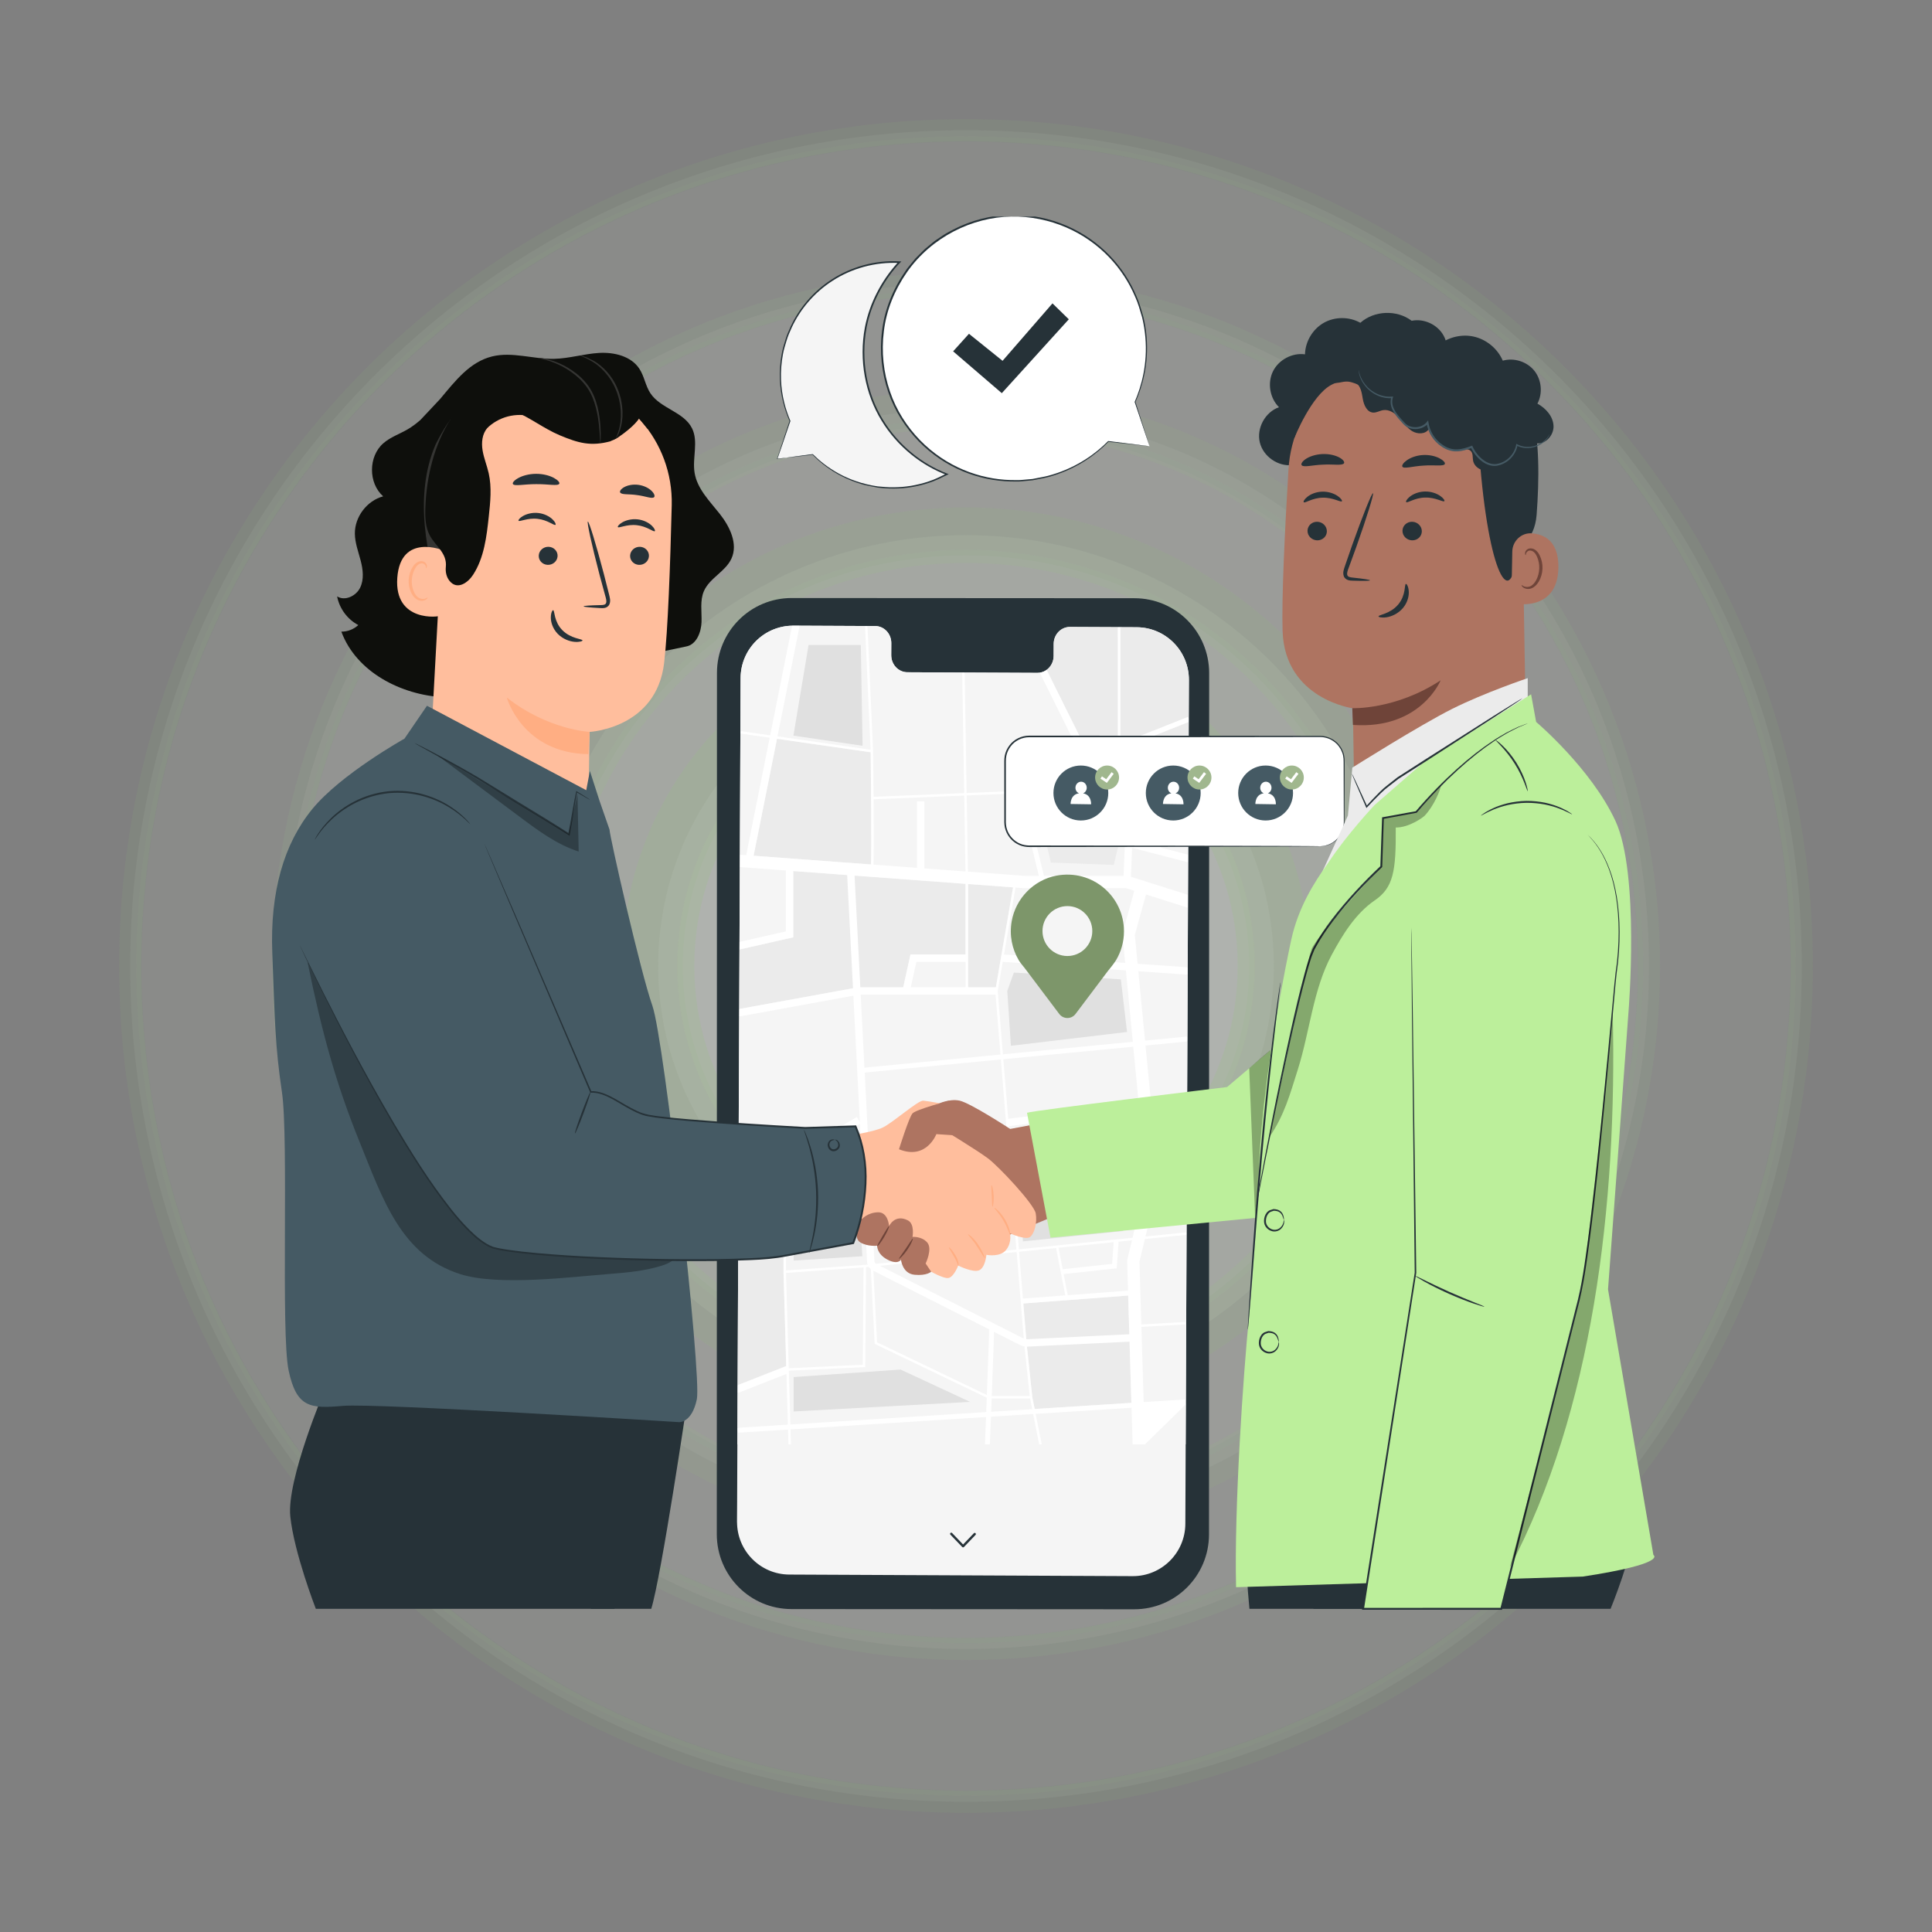 <svg width="348" height="348" viewBox="0 0 348 348" fill="none" xmlns="http://www.w3.org/2000/svg">
<rect x="0" y="0" width="348" height="348" fill="#808080" stroke="none"/>
<g opacity="0.6">
<g opacity="0.05">
<path d="M25.038 174C25.038 91.864 91.864 25.039 173.999 25.039C256.14 25.039 322.971 91.859 322.971 174C322.971 256.141 256.146 322.966 174.005 322.966C91.864 322.966 25.038 256.136 25.038 174Z" fill="#F5FDF0" stroke="#9FE870"/>
</g>
<g opacity="0.05">
<path d="M52.52 174C52.52 107.016 107.015 52.52 173.999 52.52C240.983 52.52 295.479 107.016 295.479 174C295.479 240.984 240.983 295.48 173.999 295.48C107.015 295.48 52.52 240.984 52.52 174Z" fill="#F5FDF0" stroke="#9FE870"/>
</g>
<g opacity="0.05">
<path d="M76.016 174C76.016 119.974 119.968 76.017 173.999 76.017C228.025 76.017 271.983 119.974 271.983 174C271.983 228.025 228.025 271.983 173.999 271.983C119.974 271.983 76.016 228.025 76.016 174Z" fill="#F5FDF0" stroke="#9FE870"/>
</g>
<g opacity="0.1">
<path d="M99.544 174C99.544 132.949 132.943 99.545 173.999 99.545C215.051 99.545 248.454 132.949 248.454 174C248.454 215.051 215.051 248.455 173.999 248.455C132.948 248.455 99.544 215.051 99.544 174Z" fill="#F5FDF0" stroke="#9FE870"/>
</g>
<g opacity="0.15">
<path d="M122.491 174C122.491 145.601 145.6 122.492 173.999 122.492C202.399 122.492 225.508 145.601 225.508 174C225.508 202.4 202.399 225.509 173.999 225.509C145.6 225.509 122.491 202.4 122.491 174Z" fill="#F5FDF0" stroke="#9FE870"/>
</g>
<path opacity="0.1" d="M261 261C309.049 212.951 309.049 135.049 261 87C212.951 38.951 135.049 38.951 87 87C38.951 135.049 38.951 212.951 87 261C135.049 309.049 212.951 309.049 261 261Z" fill="#F5FDF0" stroke="#9FE870" stroke-width="4" stroke-linecap="round" stroke-linejoin="round"/>
<path opacity="0.1" d="M244.946 244.946C284.129 205.764 284.129 142.236 244.946 103.054C205.764 63.871 142.236 63.871 103.054 103.054C63.872 142.236 63.872 205.764 103.054 244.946C142.236 284.128 205.764 284.128 244.946 244.946Z" fill="#F5FDF0" stroke="#9FE870" stroke-width="7" stroke-linecap="round" stroke-linejoin="round"/>
<path opacity="0.15" d="M173.999 251.597C216.855 251.597 251.597 216.856 251.597 174C251.597 131.144 216.855 96.402 173.999 96.402C131.143 96.402 96.402 131.144 96.402 174C96.402 216.856 131.143 251.597 173.999 251.597Z" fill="#F5FDF0" stroke="#9FE870" stroke-width="10" stroke-linecap="round" stroke-linejoin="round"/>
<path opacity="0.2" d="M173.999 229.443C204.62 229.443 229.443 204.62 229.443 174C229.443 143.379 204.62 118.557 173.999 118.557C143.379 118.557 118.556 143.379 118.556 174C118.556 204.62 143.379 229.443 173.999 229.443Z" fill="#F5FDF0" stroke="#9FE870" stroke-width="13" stroke-linecap="round" stroke-linejoin="round"/>
<path opacity="0.1" d="M173.999 324.544C257.142 324.544 324.543 257.144 324.543 174C324.543 90.857 257.142 23.456 173.999 23.456C90.856 23.456 23.455 90.857 23.455 174C23.455 257.144 90.856 324.544 173.999 324.544Z" fill="#F5FDF0" stroke="#9FE870" stroke-width="4" stroke-linecap="round" stroke-linejoin="round"/>
</g>
<g clip-path="url(#clip0_2001_9877)">
<path d="M204.309 289.869L142.557 289.832C135.129 289.828 129.111 283.792 129.113 276.349L129.143 121.196C129.145 113.749 135.171 107.713 142.603 107.718L204.355 107.754C211.782 107.759 217.8 113.795 217.799 121.238L217.769 276.391C217.766 283.838 211.74 289.873 204.309 289.869Z" fill="#263238"/>
<path d="M204.739 112.982L192.725 112.927C191.114 112.92 189.802 114.283 189.795 115.97L189.786 118.155C189.779 119.843 188.467 121.205 186.856 121.198L163.438 121.089C161.827 121.082 160.526 119.708 160.533 118.019L160.543 115.835C160.55 114.147 159.249 112.772 157.638 112.765L153.413 112.745L142.898 112.696C137.675 112.673 133.423 116.897 133.401 122.131L132.76 274.101C132.738 279.333 136.95 283.592 142.17 283.616L204.012 283.902C209.234 283.926 213.486 279.702 213.509 274.468L214.15 122.497C214.171 117.266 209.959 113.007 204.739 112.982Z" fill="#F5F5F5"/>
<path d="M178.495 255.183C178.425 257.019 178.358 258.739 178.302 260.17H187.185L186.098 254.701L178.495 255.183Z" fill="#F5F5F5"/>
<path d="M142.391 257.472L142.468 260.169H177.413C177.472 258.655 177.538 256.973 177.604 255.239L142.391 257.472Z" fill="#F5F5F5"/>
<path d="M186.541 254.672L187.635 260.169H204.012L203.815 253.577L186.541 254.672Z" fill="#F5F5F5"/>
<path d="M179.381 177.831L182.479 159.836L174.368 159.234V177.831H179.381Z" fill="#EBEBEB"/>
<path d="M141.66 247.482L132.857 250.939L132.831 257.188L141.922 256.612L141.66 247.482Z" fill="#F5F5F5"/>
<path d="M141.621 246.076L141.14 229.317L141.133 229.317V223.406L132.971 224.273L132.865 249.504L141.617 246.067L141.621 246.076Z" fill="#EBEBEB"/>
<path d="M141.132 210.212L133.034 209.14L132.976 222.932L141.132 222.067V210.212Z" fill="#F5F5F5"/>
<path d="M201.491 223.657L201.15 228.459L191.586 229.493L192.326 233.293L203.184 232.473L203.021 227.023L203.886 223.414L201.491 223.657Z" fill="#F5F5F5"/>
<path d="M184.254 233.903L191.881 233.326L190.22 224.796L183.563 225.469L184.254 233.903Z" fill="#F5F5F5"/>
<path d="M184.325 234.789L184.908 241.902L185.943 251.658L186.368 253.794L203.789 252.689L203.21 233.362L184.325 234.789Z" fill="#EBEBEB"/>
<path d="M154.342 201.206L155.012 202.356L141.576 210.21V228.84L155.756 227.835L183.086 225.071L182.085 212.859L155.977 209.441L156.149 208.119L181.974 211.501L180.28 190.833L154.72 193.296L154.635 192.411L180.208 189.947L179.324 179.163H154.737L133.145 183.101L133.04 207.797L141.216 208.878L154.342 201.206ZM142.952 227.063C142.952 227.063 143.054 211.701 142.952 211.127L153.915 205.282L155.336 226.278L142.952 227.063Z" fill="#F5F5F5"/>
<path d="M200.596 223.747L190.663 224.752L191.416 228.618L200.319 227.656L200.596 223.747Z" fill="#F5F5F5"/>
<path d="M178.622 251.892C178.591 252.698 178.56 253.501 178.53 254.291L185.923 253.822L185.543 251.91L178.622 251.892Z" fill="#F5F5F5"/>
<path d="M162.696 177.832L164 171.913H173.924V159.202L142.889 156.897V168.833L133.195 171.031L133.15 181.747L154.617 177.832H162.696Z" fill="#EBEBEB"/>
<path d="M183.404 142.46L183.139 141.371L194.991 136.671L187.282 121.162C187.143 121.183 187.001 121.197 186.856 121.196L173.76 121.136L174.116 142.841L183.404 142.46Z" fill="#F5F5F5"/>
<path d="M201.366 134.143L201.353 112.967L192.728 112.927C191.116 112.92 189.804 114.282 189.798 115.97L189.788 118.154C189.784 119.196 189.281 120.112 188.519 120.661L196.233 136.18L201.366 134.143Z" fill="#EBEBEB"/>
<path d="M156.813 135.051L155.814 112.755L153.414 112.744L144.04 112.7L140.047 132.638L156.813 135.051ZM154.677 115.014L154.996 133.172L142.537 131.345L145.265 115.014H154.677Z" fill="#F5F5F5"/>
<path d="M157.265 135.116L157.267 135.306C157.288 137.046 157.324 140.177 157.35 143.527L173.673 142.858L173.316 121.133L163.438 121.087C161.827 121.08 160.527 119.705 160.534 118.017L160.543 115.833C160.55 114.144 159.249 112.77 157.639 112.762L156.257 112.756L157.259 135.114L157.265 135.116Z" fill="#F5F5F5"/>
<path d="M138.727 132.449L142.682 112.705C137.56 112.797 133.422 116.969 133.4 122.13L133.359 131.972L133.401 131.682L138.727 132.449Z" fill="#F5F5F5"/>
<path d="M141.56 156.798L133.259 156.182L133.202 169.662L141.56 167.767V156.798Z" fill="#F5F5F5"/>
<path d="M138.642 132.886L133.36 132.126L133.268 153.956L134.405 154.041L138.642 132.886Z" fill="#F5F5F5"/>
<path d="M155.409 245.821L155.548 228.295L141.582 229.285L142.075 246.455L155.409 245.821Z" fill="#F5F5F5"/>
<path d="M157.978 241.777L177.757 251.273C177.993 245.067 178.204 239.264 178.184 238.895L178.613 238.872L178.822 238.453C179.103 238.594 179.103 238.594 178.956 242.824C178.874 245.185 178.757 248.325 178.637 251.467H185.478L184.468 241.943L183.121 225.514L157.279 228.128L157.978 241.777Z" fill="#F5F5F5"/>
<path d="M206.462 212.69L206.239 210.379L182.53 212.85L183.527 225.027L203.998 222.956L206.462 212.69Z" fill="#F5F5F5"/>
<path d="M173.924 173.245H165.068L164.058 177.831H173.924V173.245Z" fill="#F5F5F5"/>
<path d="M202.799 174.793L180.619 173.255L179.715 178.507L180.649 189.905L204.041 187.651L202.799 174.793ZM181.434 178.497L182.625 175.183L201.89 176.404L203.005 185.885L182.086 188.372L181.434 178.497Z" fill="#F5F5F5"/>
<path d="M205.1 198.616L204.126 188.535L180.721 190.791L181.6 201.519L205.1 198.616Z" fill="#F5F5F5"/>
<path d="M141.949 257.5L132.868 258.075L132.831 257.482L132.82 260.169H142.026L141.949 257.5Z" fill="#F5F5F5"/>
<path d="M213.988 129.137L214.121 129.476L214.151 122.497C214.173 117.265 209.96 113.007 204.741 112.983L201.795 112.969L201.809 133.967L213.988 129.137Z" fill="#EBEBEB"/>
<path d="M177.738 251.757L157.548 242.064L156.837 228.173L155.992 228.258L155.848 246.245L142.088 246.899L142.1 247.3L142.102 247.309L142.1 247.31L142.366 256.583L177.639 254.347C177.672 253.487 177.706 252.62 177.738 251.757ZM142.952 248.043L162.212 246.688L174.743 252.516L142.952 254.24V248.043Z" fill="#F5F5F5"/>
<path d="M208.249 152.459L209.075 147.548C201.835 144.959 201.334 137.392 201.355 135.102L196.629 136.976L203.745 151.292L208.249 152.459Z" fill="#F5F5F5"/>
<path d="M182.42 211.522L192.263 210.496L190.324 201.783L181.709 202.847L182.42 211.522Z" fill="#F5F5F5"/>
<path d="M203.655 161.002L185.27 160.999L183.743 160.886L181.667 172.951L203.49 174.465L202.983 169.218L205.131 161.469L203.655 161.002Z" fill="#F5F5F5"/>
<path d="M202.384 157.765L202.614 152.006L195.388 137.469L184.184 141.912L188.036 157.764H202.384V157.765ZM194.952 139.237L201.573 151.862L200.617 155.796L189.287 155.369L186.455 143.428L194.952 139.237Z" fill="#F5F5F5"/>
<path d="M205.244 227.254L205.583 238.565L213.549 238.116L213.574 238.56L205.596 239.01L206.002 252.549L213.533 252.071L213.589 252.958L206.028 253.437L206.231 260.169H213.57L213.729 222.418L206.222 223.177L205.244 227.254Z" fill="#F5F5F5"/>
<path d="M156.828 135.502L139.961 133.075L135.742 154.14L156.903 155.711C156.988 152.467 156.914 142.52 156.828 135.502Z" fill="#EBEBEB"/>
<path d="M184.572 157.764H187.124L183.512 142.9L174.124 143.285L174.35 157.006L184.572 157.764Z" fill="#F5F5F5"/>
<path d="M132.774 270.983L132.761 274.1C132.76 274.197 132.772 274.29 132.774 274.385V270.983Z" fill="#F5F5F5"/>
<path d="M157.333 155.743L173.905 156.974L173.681 143.304L157.354 143.972C157.389 148.595 157.403 153.526 157.333 155.743Z" fill="#F5F5F5"/>
<path d="M205.229 199.942L190.765 201.728L192.707 210.449L206.109 209.052L205.229 199.942Z" fill="#F5F5F5"/>
<path d="M209.151 147.104L210.078 141.594L214.071 141.905L214.121 130.04L201.806 134.924C201.554 143.273 206.787 146.21 209.151 147.104Z" fill="#EBEBEB"/>
<path d="M204.409 168.398L204.912 173.603L213.934 174.228L213.979 163.511L206.426 161.121L204.409 168.398Z" fill="#F5F5F5"/>
<path d="M208.702 212.846L206.332 222.72L213.731 221.972L213.774 211.618C211.504 211.019 209.522 210.531 208.458 210.325L208.702 212.846Z" fill="#F5F5F5"/>
<path d="M203.708 157.933L213.988 161.187L214.013 155.328L203.917 152.714L203.708 157.933Z" fill="#F5F5F5"/>
<path d="M208.327 208.969C209.155 209.094 210.725 209.428 213.78 210.233L213.875 187.595L206.332 188.322L208.327 208.969Z" fill="#F5F5F5"/>
<path d="M206.249 187.437L213.881 186.702L213.928 175.564L205.042 174.948L206.249 187.437Z" fill="#F5F5F5"/>
<path d="M210.002 147.384C211.448 147.825 212.795 148.166 214.042 148.417L214.065 142.795L210.816 142.542L210.002 147.384Z" fill="#F5F5F5"/>
<path d="M209.111 152.682L214.018 153.953L214.04 148.873C212.77 148.619 211.401 148.273 209.928 147.825L209.111 152.682Z" fill="#F5F5F5"/>
<path d="M213.589 252.958L213.533 252.071L206.002 252.548L205.596 239.009L213.573 238.56L213.549 238.116L205.583 238.565L205.244 227.254L206.222 223.177L213.729 222.418L213.731 221.972L206.333 222.72L208.702 212.846L208.459 210.325C209.523 210.53 211.504 211.018 213.775 211.618L213.781 210.233C210.726 209.428 209.156 209.094 208.327 208.969L206.333 188.322L213.876 187.595L213.88 186.702L206.247 187.437L205.041 174.948L213.927 175.564L213.933 174.229L204.911 173.603L204.408 168.399L206.425 161.121L213.977 163.512L213.987 161.185L203.708 157.932L203.916 152.712L214.012 155.327L214.018 153.952L209.11 152.681L209.927 147.825C211.4 148.272 212.769 148.618 214.039 148.873L214.041 148.416C212.794 148.165 211.448 147.825 210.001 147.384L210.815 142.542L214.065 142.796L214.069 141.905L210.076 141.593L209.15 147.103C206.786 146.209 201.553 143.273 201.804 134.924L214.118 130.04L214.121 129.475L213.987 129.137L201.808 133.967L201.795 112.968L201.352 112.966L201.365 134.143L196.232 136.178L188.519 120.659C188.157 120.919 187.736 121.094 187.283 121.161L194.991 136.67L183.14 141.37L183.404 142.459L174.116 142.84L173.76 121.135L173.316 121.133L173.673 142.858L157.35 143.526C157.324 140.177 157.288 137.045 157.267 135.306L157.265 135.116L157.259 135.115L156.257 112.756L155.813 112.754L156.812 135.05L140.046 132.638L144.039 112.699L142.897 112.694C142.824 112.694 142.754 112.703 142.682 112.704L138.727 132.448L133.4 131.682L133.358 131.972L133.358 132.125L138.64 132.884L134.403 154.039L133.266 153.954L133.256 156.181L141.558 156.797V167.767L133.2 169.662L133.194 171.029L142.887 168.832V156.896L173.922 159.2V171.912H163.998L162.694 177.83H154.615L133.148 181.745L133.143 183.1L154.735 179.162H179.323L180.207 189.946L154.633 192.41L154.718 193.295L180.279 190.832L181.972 211.499L156.148 208.118L155.975 209.439L182.084 212.857L183.084 225.069L155.755 227.834L141.575 228.839V210.209L155.01 202.355L154.34 201.204L141.214 208.877L133.039 207.796L133.033 209.139L141.132 210.21V222.066L132.975 222.932L132.97 224.272L141.132 223.405V229.316L141.138 229.315L141.619 246.075L141.616 246.066L132.863 249.503L132.857 250.936L141.659 247.48L141.922 256.609L132.831 257.185L132.829 257.481L132.867 258.073L141.948 257.498L142.024 260.168H142.468L142.39 257.47L177.604 255.238C177.537 256.972 177.472 258.653 177.413 260.168H178.3C178.356 258.737 178.423 257.016 178.493 255.181L186.096 254.699L187.184 260.168H187.635L186.542 254.671L203.815 253.576L204.012 260.168H206.23M178.529 254.29C178.559 253.502 178.59 252.698 178.621 251.891L185.542 251.91L185.922 253.821L178.529 254.29ZM186.368 253.793L185.943 251.658L184.909 241.902L184.326 234.788L203.21 233.362L203.789 252.689L186.368 253.793ZM190.663 224.751L200.596 223.747L200.319 227.656L191.416 228.618L190.663 224.751ZM190.22 224.796L191.881 233.326L184.253 233.903L183.562 225.469L190.22 224.796ZM203.184 232.473L192.327 233.293L191.586 229.493L201.151 228.459L201.492 223.656L203.887 223.414L203.021 227.023L203.184 232.473ZM190.323 201.783L192.263 210.496L182.42 211.522L181.709 202.847L190.323 201.783ZM192.707 210.45L190.765 201.729L205.229 199.942L206.109 209.052L192.707 210.45ZM202.669 173.448L180.846 171.935L182.923 159.869L184.449 159.982L202.835 159.986L204.311 160.453L202.163 168.203L202.669 173.448ZM201.355 135.102C201.334 137.392 201.835 144.959 209.075 147.549L208.249 152.459L203.745 151.292L196.629 136.976L201.355 135.102ZM195.388 137.469L202.614 152.006L202.384 157.765H188.036L184.184 141.913L195.388 137.469ZM183.512 142.901L187.123 157.765H184.572L174.35 157.006L174.124 143.286L183.512 142.901ZM173.681 143.303L173.905 156.973L157.334 155.742C157.402 153.525 157.389 148.594 157.355 143.971L173.681 143.303ZM139.959 133.075L156.827 135.502C156.912 142.52 156.986 152.467 156.902 155.71L135.741 154.139L139.959 133.075ZM182.479 159.836L179.382 177.83H174.368V159.234L182.479 159.836ZM165.068 173.245H173.924V177.831H164.058L165.068 173.245ZM179.715 178.507L180.619 173.255L202.799 174.793L204.041 187.65L180.649 189.905L179.715 178.507ZM204.127 188.535L205.1 198.616L181.6 201.518L180.721 190.79L204.127 188.535ZM182.529 212.85L206.237 210.379L206.46 212.69L203.997 222.956L183.527 225.027L182.529 212.85ZM184.467 241.943L185.477 251.467H178.637C178.756 248.325 178.874 245.184 178.956 242.824C179.103 238.594 179.103 238.594 178.822 238.453L178.612 238.871L178.184 238.895C178.204 239.264 177.993 245.067 177.757 251.273L157.978 241.776L157.279 228.127L183.122 225.513L184.467 241.943ZM155.548 228.295L155.409 245.822L142.075 246.456L141.582 229.285L155.548 228.295ZM142.1 247.31L142.103 247.308L142.1 247.3L142.088 246.899L155.849 246.245L155.992 228.258L156.838 228.172L157.549 242.063L177.739 251.757C177.707 252.619 177.673 253.486 177.64 254.347L142.367 256.583L142.1 247.31Z" fill="white"/>
<path d="M162.213 246.688L142.952 248.043V254.239L174.744 252.515L162.213 246.688Z" fill="#E0E0E0"/>
<path d="M201.891 176.404L182.626 175.183L181.436 178.497L182.088 188.372L203.007 185.885L201.891 176.404Z" fill="#E0E0E0"/>
<path d="M155.373 134.333L155.053 116.175H145.642L142.914 132.505L155.373 134.333Z" fill="#E0E0E0"/>
<path d="M200.617 155.796L201.573 151.862L194.952 139.237L186.455 143.428L189.288 155.369L200.617 155.796Z" fill="#EBEBEB"/>
<path d="M142.952 211.128C143.054 211.701 142.952 227.063 142.952 227.063L155.337 226.278L153.915 205.282L142.952 211.128Z" fill="#E0E0E0"/>
<path d="M184.256 223.603L183.602 214.082L204.841 211.347V212.988L202.273 221.743L184.256 223.603Z" fill="#E0E0E0"/>
<path d="M204.057 247.857L203.791 241.648L185.119 242.557C184.628 242.58 184.142 242.477 183.707 242.257L157.226 228.851C156.613 228.542 156.21 227.922 156.175 227.234L152.57 157.169C152.553 156.834 152.68 156.507 152.92 156.271C153.159 156.035 153.491 155.918 153.824 155.94L165.173 156.783V144.348H166.503V156.955C166.503 157.28 166.367 157.593 166.129 157.814C165.892 158.035 165.572 158.148 165.247 158.125L153.907 157.283L157.503 227.166C157.514 227.377 157.637 227.567 157.825 227.662L184.308 241.067C184.538 241.184 184.797 241.241 185.055 241.226L203.881 240.309C204.202 240.293 204.498 240.403 204.731 240.616C204.964 240.829 205.099 241.12 205.113 241.435L205.386 247.8L204.057 247.857Z" fill="white"/>
<path d="M202.456 167.754C202.456 161.465 196.785 156.503 190.288 157.725C186.202 158.494 182.945 161.839 182.23 165.943C181.782 168.509 182.311 170.922 183.478 172.914H183.473L183.501 172.953C183.892 173.613 184.382 174.085 184.877 174.779L190.795 182.636C191.531 183.613 192.996 183.613 193.732 182.636L199.551 174.909C199.551 174.909 200.637 173.61 201.032 172.943L201.053 172.915H201.049C201.938 171.398 202.456 169.639 202.456 167.754ZM192.264 172.201C189.787 172.201 187.778 170.189 187.778 167.706C187.778 165.223 189.786 163.21 192.264 163.21C194.741 163.21 196.749 165.223 196.749 167.706C196.749 170.188 194.741 172.201 192.264 172.201Z" fill="#7D966A"/>
<path d="M173.475 278.721C173.418 278.721 173.362 278.698 173.322 278.656L171.192 276.43C171.11 276.345 171.113 276.21 171.198 276.129C171.282 276.047 171.417 276.05 171.498 276.135L173.475 278.2L175.414 276.175C175.495 276.091 175.629 276.087 175.715 276.169C175.8 276.25 175.802 276.385 175.721 276.47L173.629 278.656C173.589 278.698 173.533 278.721 173.475 278.721Z" fill="#263238"/>
<path d="M237.786 152.432H185.365C182.976 152.432 181.039 150.491 181.039 148.097V136.986C181.039 134.592 182.976 132.651 185.365 132.651H237.786C240.175 132.651 242.111 134.592 242.111 136.986V148.097C242.111 150.491 240.174 152.432 237.786 152.432Z" fill="white"/>
<path d="M237.786 152.432C237.778 152.392 238.347 152.488 239.307 152.12C239.778 151.934 240.346 151.622 240.86 151.081C241.371 150.545 241.835 149.777 241.99 148.819C242.078 148.345 242.046 147.829 242.049 147.285C242.046 146.742 242.045 146.173 242.042 145.578C242.039 144.388 242.035 143.096 242.031 141.708C242.028 140.319 242.024 138.835 242.02 137.26C242.027 136.863 241.999 136.48 241.92 136.089C241.835 135.702 241.69 135.325 241.503 134.965C241.302 134.611 241.056 134.279 240.763 133.982C240.465 133.692 240.122 133.442 239.747 133.239C239.372 133.038 238.956 132.906 238.53 132.825C238.102 132.737 237.657 132.763 237.198 132.758C236.286 132.76 235.353 132.761 234.401 132.762C232.497 132.765 230.517 132.768 228.466 132.771C224.365 132.774 219.983 132.779 215.372 132.784C206.148 132.787 196.009 132.791 185.367 132.795C184.08 132.797 182.81 133.413 182.048 134.439C181.663 134.944 181.39 135.534 181.265 136.154C181.14 136.77 181.194 137.425 181.182 138.076C181.181 140.674 181.18 143.234 181.179 145.749C181.179 146.378 181.179 147.004 181.179 147.627C181.162 148.258 181.194 148.847 181.394 149.419C181.768 150.556 182.643 151.496 183.719 151.957C184.795 152.454 186.023 152.253 187.201 152.297C188.382 152.298 189.549 152.299 190.702 152.3C199.924 152.311 208.229 152.322 215.207 152.331C222.177 152.35 227.818 152.365 231.728 152.376C233.672 152.388 235.183 152.397 236.22 152.403C236.726 152.41 237.116 152.414 237.388 152.418C237.651 152.422 237.786 152.432 237.786 152.432C237.786 152.432 237.651 152.442 237.388 152.447C237.116 152.45 236.727 152.455 236.22 152.461C235.184 152.468 233.673 152.477 231.728 152.489C227.819 152.5 222.177 152.515 215.208 152.534C208.23 152.543 199.924 152.554 190.703 152.565C189.55 152.566 188.382 152.567 187.201 152.568C186.61 152.569 186.017 152.569 185.42 152.569C184.808 152.572 184.183 152.459 183.611 152.211C182.464 151.721 181.531 150.721 181.13 149.508C180.916 148.911 180.881 148.239 180.899 147.628C180.899 147.005 180.898 146.379 180.898 145.75C180.898 143.235 180.897 140.675 180.896 138.077C180.909 137.433 180.85 136.773 180.984 136.099C181.118 135.436 181.409 134.805 181.821 134.266C182.635 133.17 183.993 132.509 185.368 132.509C196.01 132.513 206.149 132.517 215.372 132.52C219.983 132.525 224.365 132.529 228.467 132.534C230.517 132.536 232.498 132.539 234.402 132.542C235.353 132.544 236.286 132.545 237.199 132.546C237.649 132.553 238.116 132.528 238.566 132.621C239.014 132.708 239.449 132.848 239.843 133.061C240.235 133.274 240.593 133.537 240.904 133.843C241.208 134.155 241.466 134.503 241.673 134.874C241.867 135.251 242.017 135.646 242.104 136.051C242.185 136.454 242.212 136.871 242.202 137.262C242.198 138.836 242.195 140.321 242.191 141.71C242.187 143.098 242.183 144.39 242.179 145.58C242.177 146.175 242.175 146.744 242.173 147.287C242.166 147.826 242.195 148.349 242.1 148.84C241.933 149.821 241.45 150.602 240.922 151.142C240.39 151.687 239.809 151.996 239.327 152.176C238.843 152.361 238.446 152.403 238.185 152.428C237.921 152.435 237.786 152.432 237.786 152.432Z" fill="#263238"/>
<path d="M194.689 147.791C197.417 147.791 199.628 145.575 199.628 142.841C199.628 140.107 197.417 137.891 194.689 137.891C191.962 137.891 189.75 140.107 189.75 142.841C189.75 145.575 191.962 147.791 194.689 147.791Z" fill="#455A64"/>
<path d="M195.09 142.903C195.468 142.749 195.739 142.364 195.747 141.907C195.755 141.307 195.308 140.814 194.747 140.805C194.186 140.796 193.724 141.275 193.715 141.875C193.708 142.337 193.973 142.733 194.351 142.895C192.785 143.114 192.837 144.817 192.837 144.817L196.533 144.875C196.533 144.875 196.638 143.155 195.09 142.903Z" fill="white"/>
<path d="M199.413 142.212C200.603 142.212 201.568 141.244 201.568 140.052C201.568 138.859 200.603 137.892 199.413 137.892C198.222 137.892 197.257 138.859 197.257 140.052C197.257 141.244 198.222 142.212 199.413 142.212Z" fill="#A0B78E"/>
<path d="M199.37 141.017L198.219 140.245L198.488 139.842L199.26 140.36L200.221 139.086L200.606 139.378L199.37 141.017Z" fill="white"/>
<path d="M211.33 147.791C214.057 147.791 216.269 145.575 216.269 142.841C216.269 140.107 214.057 137.891 211.33 137.891C208.602 137.891 206.39 140.107 206.39 142.841C206.39 145.575 208.602 147.791 211.33 147.791Z" fill="#455A64"/>
<path d="M211.732 142.904C212.11 142.75 212.382 142.365 212.389 141.908C212.398 141.308 211.951 140.815 211.389 140.806C210.828 140.797 210.366 141.276 210.357 141.876C210.35 142.338 210.615 142.734 210.993 142.896C209.427 143.115 209.479 144.818 209.479 144.818L213.176 144.876C213.176 144.876 213.28 143.156 211.732 142.904Z" fill="white"/>
<path d="M218.208 140.051C218.208 141.243 217.243 142.211 216.053 142.211C214.862 142.211 213.898 141.243 213.898 140.051C213.898 138.858 214.862 137.891 216.053 137.891C217.243 137.89 218.208 138.858 218.208 140.051Z" fill="#A0B78E"/>
<path d="M216.011 141.016L214.86 140.244L215.128 139.841L215.9 140.359L216.861 139.085L217.247 139.377L216.011 141.016Z" fill="white"/>
<path d="M227.968 147.79C230.696 147.79 232.907 145.574 232.907 142.84C232.907 140.106 230.696 137.89 227.968 137.89C225.24 137.89 223.029 140.106 223.029 142.84C223.029 145.574 225.24 147.79 227.968 147.79Z" fill="#455A64"/>
<path d="M228.372 142.903C228.749 142.749 229.021 142.364 229.028 141.907C229.037 141.307 228.59 140.814 228.029 140.805C227.468 140.796 227.005 141.275 226.996 141.875C226.989 142.337 227.254 142.733 227.632 142.895C226.067 143.114 226.119 144.817 226.119 144.817L229.815 144.875C229.815 144.875 229.919 143.155 228.372 142.903Z" fill="white"/>
<path d="M232.693 142.211C233.883 142.211 234.848 141.243 234.848 140.051C234.848 138.858 233.883 137.891 232.693 137.891C231.502 137.891 230.537 138.858 230.537 140.051C230.537 141.243 231.502 142.211 232.693 142.211Z" fill="#A0B78E"/>
<path d="M232.65 141.016L231.498 140.244L231.767 139.841L232.539 140.359L233.499 139.085L233.885 139.377L232.65 141.016Z" fill="white"/>
<path d="M207.062 80.381L199.634 79.512C196.641 82.558 192.799 84.839 188.353 85.934C175.567 89.083 162.654 81.248 159.512 68.434C156.37 55.619 164.188 42.678 176.974 39.529C189.759 36.38 202.672 44.215 205.814 57.029C207.127 62.38 206.522 67.75 204.448 72.423L204.456 72.412L207.062 80.381Z" fill="white"/>
<path d="M207.063 80.381C207.063 80.381 206.995 80.199 206.878 79.854C206.758 79.5 206.587 78.993 206.362 78.327C205.91 76.982 205.248 75.006 204.387 72.436L204.515 72.459L204.507 72.47C204.481 72.502 204.434 72.507 204.402 72.482C204.375 72.46 204.368 72.423 204.381 72.393C205.626 69.538 206.717 65.528 206.31 60.782C206.209 59.602 206.022 58.382 205.717 57.146C205.354 55.927 205.022 54.65 204.45 53.416C203.388 50.928 201.832 48.462 199.741 46.292C197.658 44.123 195.045 42.254 192.04 40.959C189.04 39.662 185.647 38.945 182.151 39.017C175.167 39.097 167.799 42.693 163.376 49.011C161.14 52.224 159.647 55.902 159.208 59.65C158.727 63.389 159.151 67.137 160.304 70.516C161.445 73.906 163.383 76.88 165.696 79.267C168.018 81.657 170.745 83.453 173.556 84.632C176.37 85.816 179.264 86.384 181.992 86.468C182.333 86.472 182.672 86.477 183.009 86.481C183.345 86.492 183.679 86.492 184.008 86.45C184.668 86.391 185.316 86.334 185.954 86.278C187.208 86.027 188.434 85.849 189.567 85.483C194.137 84.105 197.442 81.627 199.586 79.462C199.601 79.446 199.624 79.439 199.645 79.441C202.039 79.74 203.882 79.971 205.14 80.128C205.761 80.208 206.236 80.269 206.569 80.311C206.891 80.354 207.063 80.381 207.063 80.381C207.063 80.381 206.91 80.37 206.595 80.338C206.267 80.303 205.797 80.253 205.183 80.188C203.912 80.05 202.048 79.847 199.627 79.582L199.685 79.562C197.549 81.76 194.235 84.281 189.629 85.694C188.488 86.069 187.251 86.255 185.985 86.513C185.341 86.573 184.687 86.633 184.021 86.695C183.688 86.738 183.351 86.741 183.011 86.731C182.671 86.728 182.329 86.725 181.983 86.722C179.226 86.648 176.296 86.083 173.446 84.892C170.598 83.707 167.834 81.896 165.477 79.479C163.129 77.066 161.161 74.056 159.999 70.621C158.826 67.198 158.391 63.398 158.878 59.606C159.322 55.805 160.833 52.073 163.102 48.816C163.357 48.401 163.674 48.032 163.982 47.659L164.903 46.54L165.921 45.518C166.255 45.174 166.592 44.834 166.972 44.543C167.34 44.239 167.706 43.936 168.073 43.633C168.431 43.32 168.849 43.09 169.233 42.816C169.629 42.558 170.007 42.274 170.415 42.041C170.828 41.819 171.241 41.597 171.652 41.376C174.965 39.652 178.6 38.745 182.143 38.694C185.688 38.625 189.125 39.356 192.161 40.677C195.202 41.995 197.843 43.893 199.945 46.094C202.055 48.296 203.621 50.795 204.686 53.315C205.258 54.563 205.59 55.855 205.951 57.088C206.254 58.338 206.438 59.571 206.534 60.762C206.921 65.556 205.794 69.591 204.516 72.452L204.39 72.376L204.399 72.365C204.424 72.333 204.47 72.328 204.503 72.353C204.514 72.362 204.523 72.376 204.527 72.389C205.358 74.994 205.996 76.996 206.431 78.36C206.639 79.021 206.798 79.525 206.909 79.876C207.016 80.216 207.063 80.381 207.063 80.381Z" fill="#263238"/>
<path d="M171.681 63.285L174.533 60.123L180.586 64.992L189.576 54.645L192.517 57.514L180.449 70.819L171.681 63.285Z" fill="#263238"/>
<path d="M141.639 82.447C142.717 82.313 144.298 82.115 146.351 81.858C146.369 81.856 146.388 81.862 146.402 81.876C148.24 83.733 151.073 85.857 154.992 87.038C155.963 87.352 157.015 87.504 158.09 87.719C158.637 87.768 159.192 87.817 159.758 87.867C160.04 87.902 160.326 87.903 160.615 87.894C160.903 87.89 161.194 87.887 161.487 87.883C163.826 87.811 166.307 87.324 168.719 86.308C169.338 86.048 169.952 85.752 170.558 85.423C170.373 85.352 170.187 85.284 170.002 85.207C167.211 84.045 164.501 82.27 162.191 79.901C159.89 77.536 157.961 74.585 156.822 71.218C155.672 67.864 155.246 64.139 155.723 60.422C156.158 56.697 157.64 53.039 159.863 49.846C160.114 49.439 160.424 49.078 160.726 48.711L161.629 47.616L162.017 47.225C161.794 47.215 161.571 47.2 161.349 47.197C158.351 47.134 155.443 47.749 152.871 48.862C150.294 49.972 148.054 51.575 146.267 53.434C144.475 55.294 143.14 57.409 142.23 59.542C141.74 60.599 141.455 61.695 141.144 62.74C140.882 63.8 140.721 64.846 140.636 65.857C140.287 69.928 141.222 73.365 142.29 75.813C142.302 75.839 142.295 75.87 142.272 75.888C141.54 78.072 140.976 79.755 140.592 80.901C140.399 81.472 140.252 81.907 140.149 82.21C140.048 82.506 139.991 82.662 139.991 82.662C139.991 82.662 140.138 82.638 140.415 82.603C140.699 82.568 141.106 82.516 141.639 82.447Z" fill="#F5F5F5"/>
<path d="M141.639 82.447C141.639 82.447 141.501 82.477 141.226 82.518C140.939 82.56 140.53 82.62 139.996 82.698L139.939 82.706L139.957 82.651C140.417 81.257 141.181 78.944 142.197 75.865L142.221 75.83C142.209 75.824 142.225 75.868 142.208 75.826L142.167 75.73L142.084 75.534C142.03 75.402 141.975 75.269 141.921 75.135C141.811 74.866 141.711 74.587 141.609 74.302C141.409 73.732 141.23 73.129 141.071 72.499C140.755 71.237 140.532 69.856 140.474 68.381C140.412 66.908 140.509 65.342 140.808 63.734C140.946 62.925 141.198 62.121 141.442 61.308C141.679 60.487 142.022 59.672 142.394 58.868C143.883 55.637 146.398 52.529 149.83 50.324C153.237 48.113 157.554 46.825 162.023 47.075L162.362 47.094L162.123 47.334C162.003 47.455 161.869 47.589 161.735 47.724L161.744 47.713C159.017 50.793 156.932 54.694 156.1 58.987C154.987 64.871 156.169 70.928 159.033 75.59C161.878 80.29 166.187 83.612 170.604 85.3L170.893 85.41L170.619 85.54C169.538 86.056 168.497 86.599 167.404 86.942C166.322 87.304 165.239 87.567 164.171 87.743C162.043 88.097 159.958 88.053 158.079 87.827L158.071 87.826L158.067 87.826C157.382 87.687 156.706 87.573 156.052 87.426C155.394 87.287 154.772 87.074 154.173 86.874C152.977 86.451 151.887 85.952 150.914 85.404C148.965 84.307 147.481 83.058 146.383 81.943C146.374 81.886 146.25 81.943 146.16 81.94C146.066 81.951 145.974 81.962 145.882 81.973C145.7 81.994 145.522 82.016 145.351 82.036C145.008 82.077 144.687 82.114 144.389 82.149C143.796 82.218 143.293 82.276 142.882 82.323C142.483 82.366 142.175 82.4 141.955 82.424C141.747 82.444 141.639 82.447 141.639 82.447C141.639 82.447 141.744 82.423 141.952 82.392C142.171 82.361 142.478 82.318 142.875 82.262C143.285 82.207 143.788 82.139 144.379 82.059C144.677 82.02 144.997 81.978 145.34 81.932C145.512 81.909 145.688 81.886 145.871 81.862C145.962 81.85 146.055 81.838 146.149 81.826L146.291 81.807C146.322 81.806 146.321 81.797 146.38 81.801C146.402 81.805 146.426 81.817 146.442 81.834L146.468 81.86C147.572 82.954 149.057 84.181 150.997 85.255C152.937 86.332 155.325 87.213 158.11 87.613L158.099 87.612C159.053 87.693 160.024 87.802 161.029 87.774C162.042 87.767 163.077 87.676 164.133 87.503C165.187 87.326 166.256 87.062 167.324 86.701C168.401 86.359 169.427 85.818 170.493 85.307L170.509 85.547C166.037 83.853 161.667 80.501 158.779 75.746C155.869 71.023 154.669 64.891 155.796 58.929C156.642 54.57 158.755 50.63 161.511 47.52L161.519 47.511L161.52 47.51C161.654 47.375 161.788 47.241 161.909 47.119L162.008 47.378C157.603 47.128 153.348 48.389 149.983 50.563C146.593 52.729 144.104 55.788 142.621 58.975C142.247 59.778 141.911 60.566 141.672 61.38C141.424 62.195 141.173 62.982 141.034 63.778C140.732 65.366 140.628 66.916 140.682 68.374C140.73 69.834 140.944 71.203 141.248 72.456C141.402 73.082 141.575 73.68 141.769 74.248C141.868 74.531 141.965 74.808 142.072 75.076C142.125 75.21 142.178 75.342 142.231 75.473L142.311 75.668L142.352 75.764C142.371 75.781 142.39 75.91 142.32 75.951L142.344 75.915C141.293 79 140.512 81.313 140.021 82.676L139.983 82.63C140.52 82.566 140.93 82.518 141.219 82.484C141.498 82.453 141.639 82.447 141.639 82.447Z" fill="#263238"/>
<path d="M168.663 198.973C168.663 198.973 170.889 197.822 172.854 198.254C174.82 198.686 181.958 203.35 181.958 203.35L187.709 202.273L191.098 218.548L168.663 227.892V198.973Z" fill="#AE7461"/>
<path d="M152.066 204.647C152.066 204.647 157.205 203.996 159.067 203.064C160.929 202.131 165.368 198.184 166.299 198.256C167.229 198.327 170.595 198.974 170.595 198.974L169.234 203.064C169.234 203.064 175.965 207.154 177.969 208.661C179.974 210.168 186.275 216.914 186.562 218.564C186.848 220.214 186.347 222.152 185.559 222.798C184.771 223.444 181.907 222.152 181.907 222.152C181.907 222.152 182.337 223.659 181.263 225.094C180.189 226.529 177.683 226.027 177.683 226.027C177.683 226.027 177.468 228.395 176.322 228.825C175.176 229.256 172.599 227.964 172.599 227.964C172.599 227.964 171.821 229.973 170.885 230.189C169.949 230.405 167.3 228.826 167.3 228.826C167.3 228.826 155.844 220.573 153.266 219.353C150.688 218.133 149.9 218.062 149.9 218.062L152.066 204.647Z" fill="#FFBE9D"/>
<path d="M172.6 227.964C172.548 227.962 172.516 227.762 172.395 227.46C172.276 227.158 172.073 226.752 171.819 226.314C171.309 225.439 170.851 224.738 170.933 224.678C171.003 224.624 171.588 225.235 172.117 226.141C172.38 226.594 172.562 227.045 172.629 227.392C172.699 227.742 172.643 227.968 172.6 227.964Z" fill="#FFAE83"/>
<path d="M177.361 226.569C177.267 226.617 176.707 225.586 175.916 224.401C175.133 223.206 174.294 222.408 174.354 222.334C174.409 222.254 175.394 222.976 176.202 224.207C177.014 225.426 177.437 226.532 177.361 226.569Z" fill="#FFAE83"/>
<path d="M181.957 222.427C181.856 222.452 181.537 221.21 180.745 219.871C179.967 218.523 179.042 217.637 179.113 217.561C179.163 217.49 180.229 218.293 181.042 219.696C181.866 221.093 182.044 222.418 181.957 222.427Z" fill="#FFAE83"/>
<path d="M178.601 213.471C178.691 213.452 178.938 214.306 178.984 215.395C179.034 216.483 178.864 217.356 178.773 217.345C178.675 217.335 178.689 216.469 178.639 215.41C178.595 214.351 178.505 213.49 178.601 213.471Z" fill="#FFAE83"/>
<path d="M161.931 207.009C161.931 207.009 163.721 201.268 164.365 200.551C165.01 199.833 170.997 198.254 170.997 198.254L172.853 203.063L171.525 204.471L168.661 204.283C168.662 204.282 166.872 209.019 161.931 207.009Z" fill="#AE7461"/>
<path d="M150.944 218.362C150.944 218.362 150.126 218.993 150.944 220.5C151.763 222.007 153.983 220.931 154.699 220.5C154.699 220.5 153.625 223.012 154.986 223.801C156.346 224.59 157.993 224.375 157.993 224.375C157.993 224.375 157.922 225.883 159.855 226.887C161.788 227.891 162.289 226.887 162.289 226.887C162.289 226.887 162.504 229.398 164.724 229.614C166.944 229.829 167.725 229.065 167.725 229.065L166.729 227.581C166.729 227.581 168.017 224.949 167.015 223.801C166.012 222.653 164.366 222.797 164.366 222.797C164.366 222.797 164.804 220.465 163.527 219.816C161.154 218.609 160.141 220.86 160.141 220.86C160.141 220.86 159.998 218.305 158.136 218.362C156.274 218.42 155.272 219.568 155.272 219.568L150.944 218.362Z" fill="#AE7461"/>
<path d="M160.141 220.86C160.225 220.902 159.874 221.776 159.287 222.774C158.702 223.773 158.11 224.505 158.033 224.451C157.953 224.397 158.412 223.586 158.991 222.599C159.57 221.612 160.054 220.816 160.141 220.86Z" fill="#6F4439"/>
<path d="M164.411 223.121C164.494 223.16 164.129 224.093 163.435 225.106C162.744 226.122 162.009 226.802 161.942 226.738C161.87 226.671 162.476 225.903 163.15 224.911C163.829 223.922 164.323 223.077 164.411 223.121Z" fill="#6F4439"/>
<path d="M120.059 250.201H109.198L106.417 289.785H117.307C119.16 283.756 123.795 252.34 123.795 252.34L120.059 250.201Z" fill="#263238"/>
<path d="M58.546 250.201C58.546 250.201 51.595 266.537 52.29 273.149C52.985 279.762 56.888 289.785 56.888 289.785H110.682C110.682 289.785 112.183 284.262 113.342 276.095C114.5 267.926 117.628 250.201 117.628 250.201H58.546Z" fill="#263238"/>
<path d="M129.637 92.548C127.82 90.25 125.574 88.037 125.109 85.143C124.681 82.481 125.843 79.567 124.652 77.151C123.187 74.177 118.977 73.596 117.15 70.831C116.266 69.491 116.056 67.794 115.184 66.448C113.697 64.153 110.644 63.414 107.918 63.571C105.192 63.728 102.532 64.577 99.803 64.634C96.058 64.713 92.266 63.305 88.629 64.204C84.616 65.196 82.026 68.585 79.289 71.855L75.743 75.629C75.016 76.269 74.252 76.853 73.42 77.337C71.965 78.182 70.319 78.735 69.05 79.841C66.334 82.209 66.318 87.018 69.02 89.403C66.101 90.182 63.893 93.088 63.92 96.115C63.935 97.781 64.548 99.372 64.967 100.983C65.386 102.595 65.6 104.376 64.864 105.87C64.128 107.363 62.132 108.314 60.725 107.426C61.132 109.604 62.578 111.562 64.538 112.587C63.72 113.351 62.603 113.785 61.485 113.773C64.169 121.045 72.226 125.187 79.951 125.598C87.677 126.009 95.214 123.426 102.521 120.877L123.586 116.449C125.433 116.116 126.299 113.927 126.362 112.047C126.425 110.167 126.043 108.191 126.795 106.467C127.826 104.105 130.678 102.961 131.751 100.617C132.972 97.953 131.453 94.846 129.637 92.548Z" fill="#0E0F0C"/>
<path d="M79.507 109.228C78.223 104.444 76.959 99.626 76.516 94.692C76.072 89.758 76.483 84.66 78.441 80.111C78.738 79.422 81.203 74.82 81.944 74.932C82.473 75.012 80.878 79.341 81.123 79.818C83.465 84.372 83.889 89.725 83.217 94.803C82.545 99.881 81.251 104.413 79.507 109.228Z" fill="#353533"/>
<path d="M79.988 90.327C80.224 77.905 87.633 67.688 100.017 68.268L101.159 68.388C112.644 69.602 121.278 79.448 120.995 91.019C120.732 101.785 120.302 113.677 119.629 119.397C118.236 131.237 106.209 131.831 106.209 131.831C106.183 131.83 105.886 151.39 105.886 151.39L77.727 131.835L79.988 90.327Z" fill="#FFBE9D"/>
<path d="M106.208 131.831C106.208 131.831 98.705 131.481 91.284 125.64C91.284 125.64 94.057 135.66 105.974 135.84L106.208 131.831Z" fill="#FFAE83"/>
<path d="M116.889 100.208C116.827 101.105 116.017 101.792 115.08 101.744C114.146 101.695 113.437 100.931 113.5 100.033C113.562 99.136 114.372 98.448 115.307 98.496C116.242 98.544 116.951 99.311 116.889 100.208Z" fill="#263238"/>
<path d="M117.944 95.674C117.711 95.873 116.531 94.788 114.712 94.601C112.899 94.388 111.466 95.184 111.293 94.94C111.206 94.831 111.461 94.455 112.087 94.092C112.703 93.731 113.722 93.423 114.853 93.548C115.985 93.674 116.894 94.192 117.396 94.677C117.909 95.167 118.057 95.586 117.944 95.674Z" fill="#263238"/>
<path d="M100.433 100.206C100.37 101.104 99.56 101.791 98.624 101.742C97.689 101.694 96.98 100.93 97.043 100.032C97.106 99.135 97.916 98.446 98.851 98.495C99.787 98.542 100.495 99.309 100.433 100.206Z" fill="#263238"/>
<path d="M100.056 94.531C99.823 94.729 98.641 93.644 96.824 93.457C95.01 93.244 93.577 94.04 93.403 93.796C93.317 93.688 93.57 93.311 94.198 92.949C94.814 92.587 95.833 92.28 96.965 92.404C98.097 92.53 99.005 93.049 99.508 93.534C100.02 94.024 100.168 94.443 100.056 94.531Z" fill="#263238"/>
<path d="M105.121 109.216C105.124 109.112 106.274 109.035 108.13 108.994C108.599 108.995 109.048 108.949 109.16 108.639C109.305 108.315 109.163 107.793 108.995 107.228C108.676 106.056 108.344 104.828 107.995 103.54C106.619 98.295 105.675 94.002 105.886 93.948C106.098 93.894 107.385 98.102 108.76 103.348C109.088 104.641 109.402 105.872 109.7 107.051C109.82 107.598 110.059 108.229 109.749 108.902C109.588 109.236 109.221 109.453 108.915 109.502C108.608 109.561 108.346 109.539 108.115 109.528C106.261 109.433 105.117 109.321 105.121 109.216Z" fill="#263238"/>
<path d="M99.636 109.912C99.934 109.926 99.729 111.904 101.271 113.486C102.808 115.072 104.935 115.072 104.922 115.351C104.936 115.478 104.413 115.686 103.522 115.616C102.648 115.554 101.406 115.139 100.462 114.171C99.523 113.202 99.201 112.006 99.219 111.188C99.231 110.353 99.502 109.886 99.636 109.912Z" fill="#263238"/>
<path d="M100.743 87.125C100.511 87.602 98.721 87.175 96.561 87.207C94.401 87.196 92.614 87.64 92.378 87.166C92.274 86.94 92.624 86.506 93.369 86.1C94.108 85.694 95.256 85.355 96.552 85.347C97.847 85.342 98.998 85.669 99.741 86.068C100.491 86.468 100.845 86.898 100.743 87.125Z" fill="#263238"/>
<path d="M117.829 89.538C117.466 89.918 116.259 89.356 114.755 89.177C113.258 88.945 111.945 89.162 111.697 88.697C111.59 88.474 111.834 88.08 112.433 87.747C113.022 87.415 113.975 87.193 115.007 87.334C116.038 87.476 116.895 87.946 117.375 88.425C117.862 88.907 117.992 89.351 117.829 89.538Z" fill="#263238"/>
<path d="M80.031 99.208C79.838 99.1 72.156 95.94 71.562 104.073C70.968 112.206 79.237 111.127 79.268 110.894C79.299 110.662 80.031 99.208 80.031 99.208Z" fill="#FFBE9D"/>
<path d="M77.018 107.631C76.984 107.602 76.869 107.719 76.622 107.812C76.381 107.902 75.975 107.946 75.564 107.756C74.729 107.378 74.107 105.961 74.174 104.492C74.208 103.75 74.414 103.057 74.718 102.493C75.01 101.916 75.424 101.528 75.861 101.483C76.298 101.415 76.585 101.697 76.668 101.933C76.76 102.168 76.696 102.327 76.738 102.344C76.76 102.367 76.922 102.221 76.882 101.88C76.86 101.716 76.779 101.517 76.6 101.346C76.417 101.174 76.136 101.071 75.834 101.082C75.205 101.079 74.599 101.614 74.265 102.234C73.896 102.854 73.647 103.632 73.609 104.465C73.542 106.108 74.266 107.703 75.415 108.129C75.975 108.32 76.463 108.183 76.723 108.009C76.989 107.827 77.045 107.648 77.018 107.631Z" fill="#FFAE83"/>
<path d="M116.609 77.2C117.969 76.558 114.299 72.038 111.165 70.361C106.426 67.827 99.061 65.98 94.478 66.968C88.962 68.158 84.286 70.57 81.249 75.337C78.211 80.104 76.819 85.796 76.615 91.448C76.552 93.173 76.615 94.979 77.439 96.494C78.458 98.367 80.561 99.64 80.306 102.116C80.213 103.021 80.413 103.953 80.991 104.655C82.374 106.335 84.288 104.964 85.219 103.525C87.208 100.452 87.652 96.66 88.043 93.018C88.322 90.43 88.596 87.786 88.026 85.246C87.717 83.864 87.161 82.541 86.927 81.144C86.694 79.746 86.836 78.187 87.763 77.119C87.914 76.945 88.158 76.729 88.465 76.493C90.894 74.621 94.152 74.224 96.97 75.432C101.438 77.348 109.091 80.273 111.23 78.849C114.308 76.801 115.104 75.387 115.104 75.387L116.609 77.2Z" fill="#0E0F0C"/>
<path d="M94.972 65.891C99.53 64.683 104.605 65.089 108.642 67.53C110.784 68.825 112.669 70.797 113.19 73.25C113.712 75.703 112.495 78.602 110.121 79.396L109.956 79.487C106.417 80.432 104.195 79.822 100.817 78.401C97.976 77.205 95.507 75.24 92.659 74.058C89.632 72.802 86.226 72.482 83.019 73.154C86.352 69.812 90.415 67.098 94.972 65.891Z" fill="#0E0F0C"/>
<path d="M97.023 64.479C97.027 64.457 97.32 64.481 97.849 64.562C98.374 64.66 99.134 64.826 100.035 65.158C100.934 65.488 101.972 65.987 103.025 66.703C104.074 67.415 105.149 68.351 106.004 69.562C106.867 70.776 107.338 72.128 107.644 73.357C107.944 74.593 108.076 75.732 108.143 76.686C108.21 77.64 108.212 78.414 108.202 78.948C108.192 79.481 108.165 79.776 108.143 79.776C108.118 79.776 108.099 79.481 108.068 78.95C108.037 78.419 107.997 77.651 107.9 76.707C107.803 75.764 107.647 74.644 107.335 73.435C107.02 72.234 106.55 70.924 105.722 69.762C104.899 68.595 103.86 67.675 102.844 66.966C101.825 66.252 100.819 65.74 99.945 65.386C98.192 64.683 97.01 64.546 97.023 64.479Z" fill="#353533"/>
<path d="M104.497 64.027C104.505 64.004 104.752 64.074 105.198 64.221C105.417 64.305 105.705 64.364 106 64.522C106.311 64.679 106.649 64.851 107.014 65.037C108.459 65.884 110.243 67.586 111.224 69.999C111.492 70.59 111.651 71.202 111.821 71.788C111.932 72.387 112.06 72.963 112.086 73.524C112.158 74.08 112.116 74.615 112.117 75.112C112.055 75.605 112.036 76.072 111.931 76.482C111.834 76.895 111.762 77.27 111.63 77.581C111.51 77.895 111.43 78.173 111.303 78.376C111.08 78.793 110.948 79.014 110.927 79.003C110.856 78.97 111.417 78.073 111.691 76.438C111.779 76.036 111.783 75.579 111.831 75.098C111.818 74.614 111.849 74.094 111.769 73.553C111.737 73.008 111.604 72.45 111.493 71.869C111.322 71.301 111.166 70.707 110.906 70.133C109.954 67.794 108.264 66.128 106.886 65.245C106.536 65.047 106.213 64.864 105.916 64.697C105.634 64.525 105.358 64.449 105.15 64.347C104.724 64.163 104.49 64.05 104.497 64.027Z" fill="#353533"/>
<path d="M109.789 149.426C109.789 150.543 115.371 175.115 117.508 181.151C119.644 187.186 126.41 247.714 125.52 252.025C124.629 256.336 122.315 256.163 122.315 256.163C122.315 256.163 67.656 252.714 61.78 253.232C55.905 253.749 53.412 253.577 51.988 246.851C50.564 240.126 52.03 205.173 50.784 196.723C49.538 188.274 49.527 184.178 49.045 171.624C48.628 160.744 51.098 152.016 56.261 145.718C61.424 139.419 72.853 133.051 72.853 133.051L76.907 127.125L105.596 142.332L106.252 138.871L107.993 144.259L109.789 149.426Z" fill="#455A64"/>
<g opacity="0.3">
<path d="M122.12 224.32C121.642 223.1 120.093 222.792 118.792 222.648C106.637 221.297 93.984 218.256 85.106 209.825C81.633 206.527 78.894 202.542 76.254 198.543C70.485 189.799 65.061 180.833 59.639 171.869L55.429 173.465C58.011 186.122 60.553 195.285 64.758 205.659C68.968 216.045 72.229 226.098 82.888 229.497C89.778 231.693 102.863 230.01 110.071 229.444C113.081 229.208 116.111 228.916 119.001 228.041C119.874 227.777 120.759 227.444 121.417 226.81C122.075 226.175 122.453 225.171 122.12 224.32Z" fill="black"/>
</g>
<path d="M53.946 170.157C54.261 170.718 78.586 222.789 89.447 224.93C100.307 227.071 134.061 227.571 140.648 226.322C147.236 225.073 153.681 223.91 153.681 223.91C153.681 223.91 158.451 212.555 154.097 202.881L145.031 203.168C145.031 203.168 119.821 201.806 116.26 200.829C112.7 199.854 109.623 196.506 106.419 196.685L87.241 151.956C87.241 151.956 74.778 140.357 65.876 143.926C56.973 147.496 51.338 165.507 53.946 170.157Z" fill="#455A64"/>
<path d="M145.728 225.715C145.706 225.707 145.771 225.395 145.909 224.84C146.052 224.286 146.231 223.475 146.42 222.471C146.614 221.467 146.781 220.26 146.901 218.915C147.006 217.569 147.055 216.083 146.996 214.527C146.862 211.409 146.308 208.625 145.762 206.656C145.491 205.671 145.245 204.878 145.057 204.338C144.874 203.794 144.783 203.489 144.805 203.481C144.827 203.471 144.96 203.76 145.182 204.291C145.411 204.819 145.693 205.604 145.997 206.588C146.607 208.554 147.205 211.362 147.341 214.513C147.4 216.086 147.341 217.587 147.218 218.944C147.079 220.301 146.885 221.515 146.66 222.52C146.439 223.526 146.222 224.331 146.038 224.877C145.86 225.423 145.751 225.722 145.728 225.715Z" fill="#263238"/>
<path d="M87.241 151.956C87.241 151.956 87.37 152.223 87.603 152.749C87.838 153.284 88.18 154.065 88.626 155.086C89.52 157.148 90.829 160.17 92.506 164.041C95.852 171.808 100.664 182.98 106.544 196.631L106.412 196.548C107.926 196.477 109.348 197.137 110.663 197.853C111.986 198.584 113.268 199.434 114.674 200.077C116.062 200.784 117.639 200.948 119.236 201.141C120.833 201.331 122.463 201.471 124.116 201.615C130.731 202.163 137.741 202.595 145.04 203.003H145.026C147.878 202.911 150.963 202.812 154.093 202.712L154.206 202.709L154.251 202.812C155.65 206.02 156.236 209.627 156.067 213.24C155.912 216.856 155.173 220.494 153.841 223.977L153.809 224.062L153.713 224.08C151.887 224.418 149.923 224.781 147.948 225.147C145.832 225.538 143.728 225.928 141.638 226.314C139.545 226.723 137.411 226.88 135.321 226.966C131.127 227.158 126.994 227.174 122.933 227.153C118.873 227.13 114.884 227.036 110.98 226.891C107.077 226.753 103.257 226.55 99.535 226.265C97.674 226.132 95.838 225.952 94.029 225.754C92.22 225.514 90.445 225.353 88.698 224.866C87.846 224.548 87.091 224.06 86.389 223.531C85.686 223.002 85.042 222.413 84.428 221.808C83.199 220.597 82.1 219.304 81.062 218.003C76.949 212.764 73.725 207.456 70.843 202.597C65.141 192.833 61.026 184.655 58.2 179.003C56.795 176.172 55.731 173.96 55.017 172.457C54.304 170.954 53.947 170.156 53.947 170.156C53.947 170.156 54.054 170.346 54.244 170.729C54.436 171.119 54.715 171.686 55.08 172.427C55.824 173.924 56.916 176.118 58.32 178.942C61.181 184.574 65.329 192.733 71.053 202.473C73.945 207.317 77.179 212.614 81.285 217.824C82.32 219.117 83.416 220.4 84.635 221.596C85.242 222.194 85.88 222.774 86.569 223.292C87.257 223.808 87.994 224.281 88.801 224.58C90.455 225.039 92.277 225.213 94.064 225.444C95.868 225.639 97.7 225.816 99.558 225.947C103.275 226.227 107.091 226.426 110.992 226.561C114.892 226.702 118.877 226.793 122.934 226.813C126.991 226.832 131.122 226.814 135.304 226.622C137.4 226.533 139.492 226.38 141.574 225.974C143.664 225.587 145.769 225.197 147.886 224.806C149.861 224.441 151.825 224.077 153.652 223.739L153.523 223.842C154.833 220.419 155.572 216.794 155.725 213.225C155.893 209.653 155.314 206.101 153.944 202.949L154.103 203.048C150.973 203.146 147.888 203.242 145.037 203.332H145.03L145.023 203.331C137.721 202.917 130.711 202.477 124.09 201.919C122.435 201.772 120.804 201.63 119.201 201.437C118.399 201.345 117.605 201.242 116.816 201.092C116.017 200.971 115.269 200.659 114.552 200.34C113.12 199.681 111.836 198.824 110.527 198.098C109.227 197.385 107.846 196.753 106.427 196.818L106.331 196.823L106.294 196.736C100.459 183.066 95.685 171.878 92.365 164.099C90.717 160.215 89.431 157.184 88.553 155.115C88.122 154.088 87.792 153.301 87.566 152.763C87.345 152.233 87.241 151.956 87.241 151.956Z" fill="#263238"/>
<path d="M84.7 148.445C84.676 148.466 84.361 148.131 83.756 147.569C83.153 147.005 82.225 146.244 80.973 145.466C79.725 144.687 78.125 143.932 76.251 143.417C74.38 142.9 72.227 142.658 69.998 142.868C67.77 143.104 65.707 143.768 63.975 144.647C62.239 145.524 60.82 146.581 59.75 147.593C58.678 148.602 57.918 149.533 57.438 150.206C56.956 150.877 56.713 151.267 56.686 151.251C56.676 151.245 56.726 151.142 56.833 150.951C56.945 150.763 57.088 150.47 57.328 150.129C57.777 149.428 58.516 148.463 59.582 147.416C60.645 146.368 62.072 145.272 63.831 144.364C65.585 143.454 67.688 142.766 69.963 142.525C72.241 142.31 74.437 142.567 76.336 143.111C78.239 143.652 79.854 144.443 81.103 145.26C82.355 146.074 83.269 146.874 83.848 147.472C84.15 147.759 84.349 148.018 84.496 148.179C84.638 148.346 84.708 148.437 84.7 148.445Z" fill="#263238"/>
<path d="M106.344 196.724C106.433 196.757 105.884 198.449 105.117 200.501C104.349 202.554 103.656 204.191 103.566 204.158C103.477 204.124 104.026 202.433 104.794 200.38C105.561 198.328 106.254 196.691 106.344 196.724Z" fill="#263238"/>
<path d="M150.41 205.301C150.41 205.281 150.503 205.255 150.66 205.311C150.816 205.366 151.016 205.525 151.148 205.789C151.273 206.04 151.363 206.455 151.124 206.823C150.899 207.164 150.471 207.425 149.973 207.356C149.466 207.261 149.17 206.82 149.106 206.429C149.036 206.019 149.206 205.646 149.437 205.449C149.673 205.244 149.936 205.222 150.088 205.236C150.247 205.251 150.325 205.293 150.322 205.314C150.333 205.38 149.936 205.29 149.606 205.625C149.454 205.791 149.351 206.078 149.418 206.369C149.478 206.658 149.716 206.963 150.031 207.015C150.348 207.067 150.695 206.881 150.86 206.646C151.034 206.415 151.003 206.11 150.925 205.886C150.754 205.411 150.397 205.345 150.41 205.301Z" fill="#263238"/>
<path d="M106.282 144.064C106.274 144.077 106.048 143.959 105.629 143.725C105.178 143.467 104.573 143.121 103.818 142.688L103.945 142.632C103.588 144.445 103.241 147.113 102.634 150.31L102.594 150.523L102.409 150.406C99.746 148.724 96.55 146.801 93.141 144.736C90.6 143.211 88.223 141.671 86.035 140.341C83.835 139.022 81.825 137.879 80.132 136.928C78.463 135.998 77.101 135.238 76.115 134.689C75.667 134.436 75.306 134.232 75.026 134.075C74.778 133.931 74.65 133.852 74.656 133.841C74.661 133.83 74.799 133.889 75.058 134.013C75.346 134.156 75.718 134.341 76.179 134.57C77.147 135.063 78.541 135.79 80.25 136.714C81.959 137.639 83.983 138.76 86.198 140.067C88.39 141.414 90.795 142.89 93.32 144.44C96.727 146.504 99.918 148.444 102.568 150.154L102.343 150.249C102.977 147.077 103.368 144.406 103.778 142.597L103.805 142.478L103.906 142.541C104.643 143.002 105.234 143.372 105.674 143.648C106.079 143.907 106.29 144.051 106.282 144.064Z" fill="#263238"/>
<g opacity="0.3">
<path d="M78.687 135.988C83.678 139.715 88.668 143.442 93.658 147.168C96.952 149.628 100.325 152.129 104.236 153.388C104.164 149.912 104.092 146.436 104.02 142.961L102.487 150.28L78.687 135.988Z" fill="black"/>
</g>
<path d="M232.85 83.76C230.244 84.109 227.528 82.238 226.919 79.674C226.31 77.11 227.895 74.214 230.378 73.349C228.722 71.712 228.262 68.984 229.29 66.892C230.319 64.801 232.758 63.504 235.062 63.824C235.113 61.522 236.442 59.29 238.439 58.152C240.436 57.014 243.029 57.011 245.029 58.144C247.523 55.915 251.611 55.754 254.272 57.779C256.495 57.323 258.95 58.467 260.035 60.462C261.121 62.459 260.749 65.146 259.162 66.771" fill="#263238"/>
<path d="M232.088 84.528C232.8 72.658 242.489 63.328 254.352 63.086L255.531 63.062C268.256 63.547 274.954 74.649 274.119 87.385L274.875 132.82L243.954 143.944L243.684 127.582C243.684 127.582 231.427 125.927 231.027 113.687C230.834 107.774 231.425 95.568 232.088 84.528Z" fill="#AE7461"/>
<path d="M243.58 127.565C243.58 127.565 251.391 127.876 259.492 122.543C259.492 122.543 255.906 131.431 243.694 130.577L243.58 127.565Z" fill="#6F4439"/>
<path d="M235.516 95.599C235.502 96.523 236.271 97.296 237.234 97.329C238.196 97.361 238.987 96.64 239.001 95.716C239.015 94.792 238.246 94.017 237.285 93.984C236.322 93.953 235.53 94.675 235.516 95.599Z" fill="#263238"/>
<path d="M234.836 90.464C235.058 90.688 236.359 89.68 238.237 89.647C240.112 89.587 241.509 90.526 241.707 90.292C241.805 90.188 241.577 89.781 240.968 89.356C240.368 88.932 239.353 88.529 238.183 88.557C237.014 88.588 236.039 89.039 235.482 89.492C234.915 89.948 234.728 90.365 234.836 90.464Z" fill="#263238"/>
<path d="M252.621 95.599C252.607 96.523 253.377 97.296 254.339 97.328C255.3 97.361 256.092 96.64 256.106 95.715C256.12 94.792 255.35 94.017 254.389 93.984C253.426 93.952 252.634 94.675 252.621 95.599Z" fill="#263238"/>
<path d="M253.292 90.44C253.513 90.663 254.816 89.656 256.692 89.623C258.567 89.563 259.964 90.503 260.163 90.268C260.261 90.164 260.035 89.757 259.423 89.331C258.824 88.907 257.808 88.504 256.639 88.533C255.47 88.563 254.494 89.015 253.937 89.468C253.372 89.924 253.183 90.34 253.292 90.44Z" fill="#263238"/>
<path d="M246.768 104.533C246.774 104.426 245.603 104.248 243.708 104.044C243.227 104.004 242.772 103.918 242.685 103.592C242.565 103.247 242.755 102.725 242.976 102.161C243.403 100.989 243.849 99.761 244.319 98.473C246.182 93.224 247.52 88.912 247.308 88.839C247.097 88.766 245.415 92.961 243.552 98.21C243.104 99.504 242.676 100.738 242.269 101.918C242.099 102.468 241.799 103.093 242.058 103.808C242.195 104.165 242.552 104.419 242.861 104.495C243.17 104.583 243.44 104.583 243.677 104.592C245.582 104.656 246.762 104.64 246.768 104.533Z" fill="#263238"/>
<path d="M252.596 84.046C252.853 84.518 254.451 83.968 256.431 83.864C258.408 83.715 260.085 84.054 260.256 83.555C260.33 83.317 259.969 82.896 259.248 82.528C258.532 82.161 257.449 81.888 256.263 81.963C255.077 82.04 254.055 82.448 253.412 82.903C252.763 83.358 252.481 83.821 252.596 84.046Z" fill="#263238"/>
<path d="M234.472 83.81C234.877 84.229 236.417 83.754 238.28 83.695C240.141 83.582 241.727 83.912 242.081 83.458C242.236 83.238 241.979 82.814 241.281 82.424C240.594 82.035 239.45 81.728 238.171 81.788C236.892 81.848 235.79 82.258 235.15 82.708C234.501 83.161 234.293 83.605 234.472 83.81Z" fill="#263238"/>
<path d="M233.148 78.889C233.148 78.889 236.214 71.156 239.867 69.291C244.289 67.034 246.311 71.908 250.543 70.629C254.775 69.35 258.996 67.184 263.412 70.393C268.246 73.904 266.067 76.482 266.471 81.909C268.111 103.909 272.251 110.056 273.182 99.659C273.284 98.519 276.413 97.551 276.782 92.74C277.26 86.501 277.345 78.935 275.869 74.544C274.624 70.844 272.453 68.314 268.596 65.554C262.507 61.198 254.266 61.27 248.682 61.948C243.099 62.626 232.443 69.299 233.148 78.889Z" fill="#263238"/>
<path d="M272.399 99.341C272.437 97.45 274.032 95.925 275.914 96.066C278.197 96.236 280.759 97.481 280.704 102.203C280.608 110.579 272.237 108.754 272.225 108.513C272.218 108.35 272.328 102.846 272.399 99.341Z" fill="#AE7461"/>
<path d="M274.076 105.383C274.113 105.357 274.221 105.487 274.465 105.602C274.703 105.715 275.115 105.796 275.553 105.638C276.44 105.323 277.199 103.927 277.257 102.418C277.287 101.656 277.136 100.929 276.874 100.324C276.625 99.709 276.236 99.276 275.791 99.192C275.35 99.084 275.032 99.347 274.928 99.582C274.813 99.815 274.864 99.983 274.82 99.997C274.796 100.017 274.642 99.854 274.713 99.509C274.75 99.343 274.85 99.147 275.048 98.988C275.251 98.827 275.547 98.747 275.856 98.785C276.5 98.836 277.073 99.437 277.361 100.101C277.686 100.767 277.873 101.585 277.839 102.441C277.766 104.128 276.886 105.698 275.674 106.034C275.084 106.18 274.595 105.997 274.345 105.797C274.088 105.585 274.047 105.397 274.076 105.383Z" fill="#6F4439"/>
<path d="M271.904 83.127C270.834 83.891 269.703 84.68 268.399 84.836C267.094 84.993 265.585 84.271 265.338 82.977C265.227 82.397 265.355 81.718 264.964 81.275C264.497 80.747 263.659 80.933 262.96 81.021C260.537 81.329 258.016 79.658 257.349 77.303C256.749 78.245 255.303 78.234 254.353 77.648C253.403 77.062 252.78 76.083 252.029 75.256C251.278 74.43 250.234 73.697 249.133 73.877C248.517 73.977 247.947 74.358 247.324 74.316C246.226 74.24 245.664 72.964 245.476 71.876C245.288 70.788 245.133 69.518 244.192 68.944C243.32 68.412 242.211 68.753 241.204 68.922C240.197 69.092 238.889 68.881 238.61 67.897C238.464 67.381 238.675 66.83 238.953 66.371C240.212 64.293 243.03 63.323 245.296 64.189C246.058 61.406 248.594 59.201 251.451 58.84C254.308 58.479 257.312 59.984 258.738 62.49C260.471 60.849 263.022 60.123 265.357 60.607C267.691 61.09 269.746 62.771 270.688 64.966C272.708 64.389 275.04 65.13 276.361 66.767C277.682 68.405 277.915 70.846 276.928 72.705C278.447 73.534 279.763 75.003 279.829 76.735C279.896 78.467 278.247 80.227 276.569 79.805C277.271 81.141 276.759 82.983 275.47 83.763C274.182 84.543 272.317 84.139 271.464 82.896" fill="#263238"/>
<path d="M244.727 66.664C244.721 66.665 244.722 66.717 244.733 66.818C244.746 66.918 244.755 67.07 244.795 67.263C244.879 67.648 245.046 68.217 245.434 68.864C245.824 69.5 246.424 70.233 247.326 70.805C248.211 71.385 249.417 71.815 250.767 71.713L250.622 71.531C250.377 72.252 250.466 73.109 250.836 73.838C251.188 74.58 251.732 75.233 252.308 75.868C252.602 76.172 252.858 76.532 253.262 76.809C253.654 77.075 254.12 77.224 254.596 77.274C255.54 77.375 256.597 77.062 257.264 76.254L256.95 76.171C257.196 77.83 258.174 79.476 259.695 80.46C260.501 81.02 261.49 81.351 262.456 81.305C263.423 81.276 264.315 80.973 265.147 80.656L264.922 80.561C265.391 81.593 266.1 82.466 266.951 83.105C267.786 83.742 268.89 84.104 269.877 83.839C271.84 83.381 273.114 81.711 273.346 80.158L273.159 80.25C274.147 80.764 275.198 80.794 276.037 80.614C276.887 80.441 277.55 80.055 278.021 79.679C278.493 79.296 278.768 78.906 278.933 78.637C279.084 78.358 279.146 78.204 279.136 78.2C279.093 78.166 278.872 78.842 277.935 79.568C277.466 79.915 276.817 80.268 275.999 80.415C275.191 80.571 274.195 80.519 273.282 80.025L273.123 79.94L273.094 80.118C272.859 81.566 271.63 83.125 269.81 83.529C268.916 83.759 267.946 83.435 267.154 82.832C266.358 82.23 265.683 81.388 265.247 80.418L265.178 80.264L265.022 80.324C264.203 80.634 263.342 80.918 262.448 80.943C261.555 80.981 260.666 80.685 259.899 80.156C258.462 79.225 257.544 77.685 257.303 76.114L257.243 75.719L256.988 76.031C256.426 76.722 255.48 77.02 254.631 76.931C254.205 76.888 253.792 76.758 253.449 76.528C253.116 76.309 252.848 75.953 252.55 75.646C251.976 75.022 251.447 74.394 251.112 73.704C250.76 73.023 250.679 72.269 250.888 71.616L250.952 71.415L250.742 71.434C249.47 71.546 248.309 71.158 247.446 70.615C246.565 70.081 245.967 69.387 245.568 68.78C244.78 67.531 244.786 66.644 244.727 66.664Z" fill="#455A64"/>
<path d="M253.239 105.181C252.94 105.216 253.285 107.19 251.847 108.889C250.412 110.593 248.275 110.743 248.308 111.021C248.302 111.15 248.842 111.322 249.733 111.189C250.608 111.065 251.827 110.56 252.707 109.521C253.583 108.479 253.823 107.255 253.747 106.434C253.677 105.595 253.371 105.145 253.239 105.181Z" fill="#263238"/>
<path d="M184.988 200.44C186.047 200.016 221.026 195.803 221.026 195.803L235.219 183.762L233.887 218.622L189.224 222.938L184.988 200.44Z" fill="#BCEF9B"/>
<path opacity="0.3" d="M228.943 189.086C228.517 189.299 225.012 192.421 225.012 192.421L226.081 219.265L228.943 189.086Z" fill="black"/>
<path d="M288.54 252.216H229.458C229.458 252.216 232.586 268.923 233.744 276.623C234.902 284.321 236.596 289.785 236.596 289.785H290.106C290.106 289.785 294.1 280.079 294.796 273.847C295.49 267.614 288.54 252.216 288.54 252.216Z" fill="#263238"/>
<path d="M225.054 254.232C225.054 254.232 223.403 273.278 225.054 289.785H245.52V274.575L225.054 254.232Z" fill="#263238"/>
<path d="M236.425 160.878L242.792 146.904L243.583 138.272C243.583 138.272 255.793 130.581 261.585 127.679C267.377 124.776 275.18 122.148 275.18 122.148V130.292L236.425 160.878Z" fill="#EBEBEB"/>
<path d="M289.644 232.248C289.644 232.248 293.103 185.669 293.337 182.208C293.337 182.208 295.38 157.321 290.97 147.844C286.561 138.367 276.694 130.038 276.694 130.038L275.786 125.062L256.514 137.236L247.605 145.002C247.605 145.002 242.549 150.352 239.199 155.484C236.67 158.99 233.859 163.502 232.608 169.175C232.151 171.248 226.848 196.043 226.69 213.327C226.69 213.327 225.875 228.405 225.006 236.946C223.931 247.517 222.292 271.615 222.648 285.893L285.097 283.981C300.53 281.622 297.816 280.084 297.816 280.084L289.644 232.248Z" fill="#BCEF9B"/>
<path d="M275.18 130.294C275.18 130.294 275.035 130.369 274.747 130.492C274.442 130.619 274.018 130.797 273.473 131.026C272.928 131.288 272.266 131.635 271.488 132.04C270.742 132.503 269.853 132.981 268.932 133.639C265.185 136.159 260.242 140.428 255.21 146.349L255.175 146.391L255.123 146.4C253.221 146.751 251.212 147.122 249.131 147.505L249.26 147.355C249.166 150.145 249.068 153.073 248.966 156.103L248.964 156.171L248.912 156.221C245.911 159.068 242.863 162.291 240.102 165.899C238.982 167.378 237.95 168.898 237.081 170.475L236.755 171.065L236.505 171.681C236.335 172.088 236.173 172.498 236.053 172.93C235.786 173.778 235.522 174.62 235.305 175.47C234.38 178.852 233.618 182.154 232.903 185.299C231.48 191.593 230.296 197.283 229.315 202.064C227.354 211.627 226.25 217.562 226.25 217.562C226.25 217.562 226.265 217.181 226.384 216.473C226.493 215.762 226.675 214.718 226.913 213.374C227.397 210.687 228.127 206.805 229.076 202.016C230.028 197.228 231.187 191.531 232.593 185.229C233.3 182.079 234.056 178.775 234.98 175.38C235.197 174.528 235.461 173.679 235.73 172.823C235.849 172.393 236.015 171.969 236.192 171.545L236.45 170.908L236.781 170.31C237.66 168.711 238.701 167.178 239.827 165.69C242.607 162.059 245.662 158.834 248.686 155.974L248.631 156.091C248.74 153.061 248.845 150.133 248.946 147.344L248.95 147.216L249.075 147.194C251.156 146.818 253.167 146.454 255.07 146.11L254.983 146.161C260.061 140.231 265.043 135.986 268.836 133.495C269.768 132.846 270.669 132.376 271.425 131.923C272.212 131.528 272.884 131.193 273.436 130.943C273.99 130.731 274.422 130.566 274.731 130.449C275.025 130.339 275.18 130.294 275.18 130.294Z" fill="#263238"/>
<path d="M254.215 167.099L254.965 229.251L245.521 289.785H270.417C270.417 289.785 281.732 243.823 284.367 234.164C286.926 224.785 290.759 177.576 291.099 175.258C291.232 174.349 293.931 158.046 285.986 150.354" fill="#BCEF9B"/>
<path d="M285.985 150.355C285.985 150.355 286.165 150.527 286.506 150.874C286.845 151.222 287.32 151.772 287.866 152.55C288.955 154.1 290.237 156.662 290.976 160.209C291.721 163.745 291.983 168.212 291.449 173.322C291.075 175.868 290.888 178.59 290.613 181.491C290.35 184.388 290.072 187.451 289.781 190.668C289.187 197.101 288.516 204.148 287.707 211.71C287.291 215.49 286.86 219.401 286.328 223.42C285.784 227.432 285.256 231.592 284.135 235.741C279.976 252.343 275.398 270.616 270.585 289.827L270.552 289.959H270.418C269.57 289.959 268.652 289.959 267.732 289.959C260.177 289.958 252.756 289.957 245.521 289.957H245.322L245.353 289.76C248.847 267.433 252.072 246.826 254.825 229.231L254.823 229.254C254.621 210.434 254.455 194.898 254.339 184.059C254.29 178.648 254.252 174.41 254.226 171.517C254.218 170.08 254.212 168.977 254.207 168.227C254.205 167.483 254.215 167.1 254.215 167.1C254.215 167.1 254.234 167.483 254.25 168.227C254.264 168.977 254.284 170.079 254.31 171.517C254.354 174.409 254.418 178.646 254.5 184.057C254.645 194.896 254.852 210.431 255.105 229.251V229.263L255.103 229.275C252.366 246.873 249.16 267.483 245.688 289.813L245.52 289.616C252.755 289.615 260.175 289.614 267.73 289.614C268.65 289.614 269.568 289.614 270.416 289.614L270.249 289.745C275.073 270.533 279.66 252.261 283.828 235.658C284.948 231.535 285.478 227.392 286.027 223.381C286.565 219.366 287.001 215.458 287.423 211.68C288.245 204.122 288.929 197.076 289.538 190.645C289.838 187.43 290.124 184.368 290.394 181.471C290.677 178.583 290.877 175.829 291.257 173.302C291.807 168.212 291.566 163.76 290.844 160.236C290.128 156.701 288.874 154.145 287.808 152.589C287.274 151.808 286.808 151.254 286.479 150.898C286.149 150.544 285.985 150.355 285.985 150.355Z" fill="#263238"/>
<path d="M267.382 235.368C267.367 235.411 266.628 235.21 265.458 234.81C264.287 234.41 262.689 233.799 260.963 233.033C259.238 232.264 257.714 231.485 256.633 230.883C255.551 230.282 254.907 229.867 254.929 229.828C254.954 229.784 255.639 230.123 256.745 230.667C257.852 231.212 259.386 231.952 261.103 232.717C262.821 233.48 264.397 234.123 265.542 234.581C266.687 235.039 267.398 235.32 267.382 235.368Z" fill="#263238"/>
<path d="M224.762 239.488C224.756 239.487 224.754 239.432 224.756 239.325C224.761 239.197 224.766 239.041 224.773 238.848C224.796 238.402 224.829 237.792 224.871 237.02C224.973 235.404 225.119 233.116 225.298 230.301C225.679 224.63 226.225 216.794 226.988 208.153C227.752 199.508 228.633 191.701 229.351 186.061C229.712 183.241 230.017 180.961 230.248 179.389C230.361 178.624 230.451 178.02 230.518 177.578C230.549 177.389 230.575 177.235 230.596 177.109C230.616 177.003 230.629 176.95 230.635 176.95C230.641 176.951 230.639 177.006 230.632 177.113C230.62 177.241 230.605 177.397 230.587 177.588C230.536 178.031 230.467 178.639 230.381 179.407C230.191 181.015 229.923 183.291 229.593 186.091C228.937 191.737 228.096 199.544 227.332 208.184C226.57 216.822 225.986 224.652 225.542 230.319C225.317 233.13 225.135 235.416 225.006 237.03C224.937 237.8 224.883 238.409 224.843 238.854C224.823 239.045 224.806 239.2 224.793 239.327C224.778 239.434 224.768 239.489 224.762 239.488Z" fill="#263238"/>
<path d="M275.181 142.514C275.073 142.55 274.463 140.125 272.838 137.562C271.237 134.983 269.323 133.381 269.402 133.3C269.428 133.269 269.938 133.625 270.664 134.323C271.39 135.018 272.31 136.074 273.13 137.378C273.947 138.683 274.498 139.973 274.808 140.929C275.12 141.887 275.22 142.504 275.181 142.514Z" fill="#263238"/>
<path d="M231.25 219.733C231.268 219.729 231.331 219.886 231.311 220.185C231.29 220.477 231.16 220.923 230.771 221.31C230.406 221.702 229.681 221.981 228.975 221.719C228.629 221.601 228.299 221.376 228.052 221.057C227.803 220.742 227.666 220.309 227.679 219.891C227.686 219.357 227.85 218.845 228.158 218.445C228.312 218.248 228.512 218.082 228.738 217.986C228.976 217.898 229.149 217.856 229.346 217.793L229.371 217.785L229.393 217.786C229.843 217.797 230.281 217.895 230.593 218.131C230.91 218.36 231.068 218.675 231.149 218.922C231.302 219.432 231.272 219.731 231.25 219.733C231.209 219.742 231.173 219.442 230.984 218.987C230.885 218.766 230.726 218.509 230.452 218.336C230.184 218.155 229.805 218.086 229.392 218.088L229.438 218.081C229.258 218.145 229.029 218.214 228.866 218.28C228.698 218.356 228.544 218.486 228.42 218.651C228.172 218.981 228.027 219.435 228.023 219.894C227.987 220.623 228.502 221.211 229.081 221.42C229.665 221.65 230.255 221.453 230.603 221.132C230.966 220.816 231.119 220.429 231.178 220.166C231.237 219.897 231.222 219.737 231.25 219.733Z" fill="#263238"/>
<path d="M230.322 241.71C230.34 241.706 230.402 241.863 230.383 242.162C230.361 242.454 230.232 242.9 229.842 243.287C229.478 243.677 228.752 243.957 228.047 243.695C227.701 243.577 227.371 243.352 227.124 243.034C226.875 242.718 226.738 242.285 226.751 241.868C226.758 241.333 226.922 240.821 227.23 240.422C227.384 240.224 227.584 240.059 227.811 239.963C228.049 239.874 228.222 239.833 228.419 239.77L228.443 239.762L228.465 239.762C228.916 239.774 229.353 239.871 229.666 240.108C229.983 240.337 230.141 240.651 230.222 240.899C230.374 241.408 230.344 241.707 230.322 241.71C230.281 241.719 230.245 241.418 230.056 240.964C229.957 240.742 229.797 240.485 229.524 240.313C229.256 240.132 228.877 240.062 228.464 240.065L228.509 240.058C228.329 240.121 228.101 240.19 227.938 240.257C227.77 240.333 227.616 240.462 227.492 240.627C227.244 240.957 227.098 241.411 227.094 241.87C227.059 242.599 227.574 243.187 228.153 243.396C228.737 243.627 229.327 243.429 229.675 243.109C230.038 242.793 230.191 242.405 230.25 242.142C230.308 241.873 230.294 241.713 230.322 241.71Z" fill="#263238"/>
<path d="M283.182 146.677C283.147 146.736 282.326 146.209 280.873 145.651C280.15 145.366 279.258 145.109 278.253 144.903C277.245 144.718 276.121 144.598 274.937 144.606C273.753 144.63 272.632 144.783 271.629 144.995C270.63 145.228 269.746 145.51 269.031 145.815C267.594 146.413 266.787 146.962 266.751 146.905C266.738 146.885 266.932 146.739 267.297 146.492C267.478 146.365 267.705 146.218 267.984 146.074C268.26 145.927 268.568 145.74 268.934 145.591C269.648 145.252 270.542 144.94 271.557 144.685C272.577 144.45 273.722 144.285 274.932 144.261C276.142 144.252 277.29 144.386 278.316 144.592C279.338 144.819 280.24 145.106 280.964 145.425C281.334 145.565 281.646 145.742 281.927 145.882C282.209 146.018 282.44 146.158 282.624 146.281C282.996 146.517 283.195 146.657 283.182 146.677Z" fill="#263238"/>
<g opacity="0.3">
<path d="M228.649 204.814C231.346 200.881 232.336 197.172 233.776 192.623C235.918 185.864 236.515 178.227 239.875 171.985C241.854 168.31 244.18 164.539 247.621 162.182C250.976 159.883 251.473 156.961 251.407 149.057C253.806 149.081 256.342 147.228 256.643 146.903C258.277 145.143 259.459 142.349 259.584 141.379C257.902 143.212 255.097 146.254 255.097 146.254C255.097 146.254 249.013 147.387 249.103 147.348C248.953 150.389 248.948 153.056 248.798 156.096C248.798 156.096 237.128 168.506 236.22 171C235.311 173.496 228.649 204.814 228.649 204.814Z" fill="black"/>
</g>
<g opacity="0.3">
<path d="M271.977 282.287C286.767 254.232 291.363 217.345 290.483 182.207C290.483 182.207 286.238 224.915 284.807 232.247C283.386 239.527 271.977 282.287 271.977 282.287Z" fill="black"/>
</g>
<path d="M274.235 125.778C274.241 125.788 274.127 125.876 273.903 126.032C273.648 126.206 273.321 126.428 272.917 126.702C272.017 127.296 270.776 128.113 269.258 129.113C266.118 131.141 261.842 133.902 257.118 136.954C255.289 138.122 253.527 139.248 251.879 140.301L251.891 140.293C251.319 140.737 250.76 141.17 250.218 141.59C249.662 141.999 249.185 142.415 248.724 142.869C247.807 143.757 246.991 144.62 246.257 145.403L246.124 145.545L246.048 145.369C245.255 143.532 244.607 142.03 244.138 140.944C243.932 140.447 243.765 140.045 243.635 139.733C243.524 139.454 243.471 139.305 243.482 139.3C243.493 139.295 243.569 139.434 243.702 139.703C243.848 140.008 244.034 140.4 244.266 140.887C244.761 141.962 245.444 143.448 246.28 145.266L246.071 145.232C246.794 144.435 247.601 143.56 248.516 142.656C248.962 142.205 249.485 141.744 250.03 141.337C250.568 140.914 251.121 140.479 251.689 140.033L251.695 140.028L251.701 140.024C253.347 138.967 255.106 137.836 256.932 136.662C261.678 133.643 265.974 130.911 269.129 128.905C270.67 127.943 271.931 127.158 272.847 126.588C273.264 126.336 273.602 126.132 273.867 125.973C274.102 125.835 274.229 125.768 274.235 125.778Z" fill="#263238"/>
</g>
<defs>
<clipPath id="clip0_2001_9877">
<rect width="249" height="251" fill="white" transform="translate(49 39)"/>
</clipPath>
</defs>
</svg>
